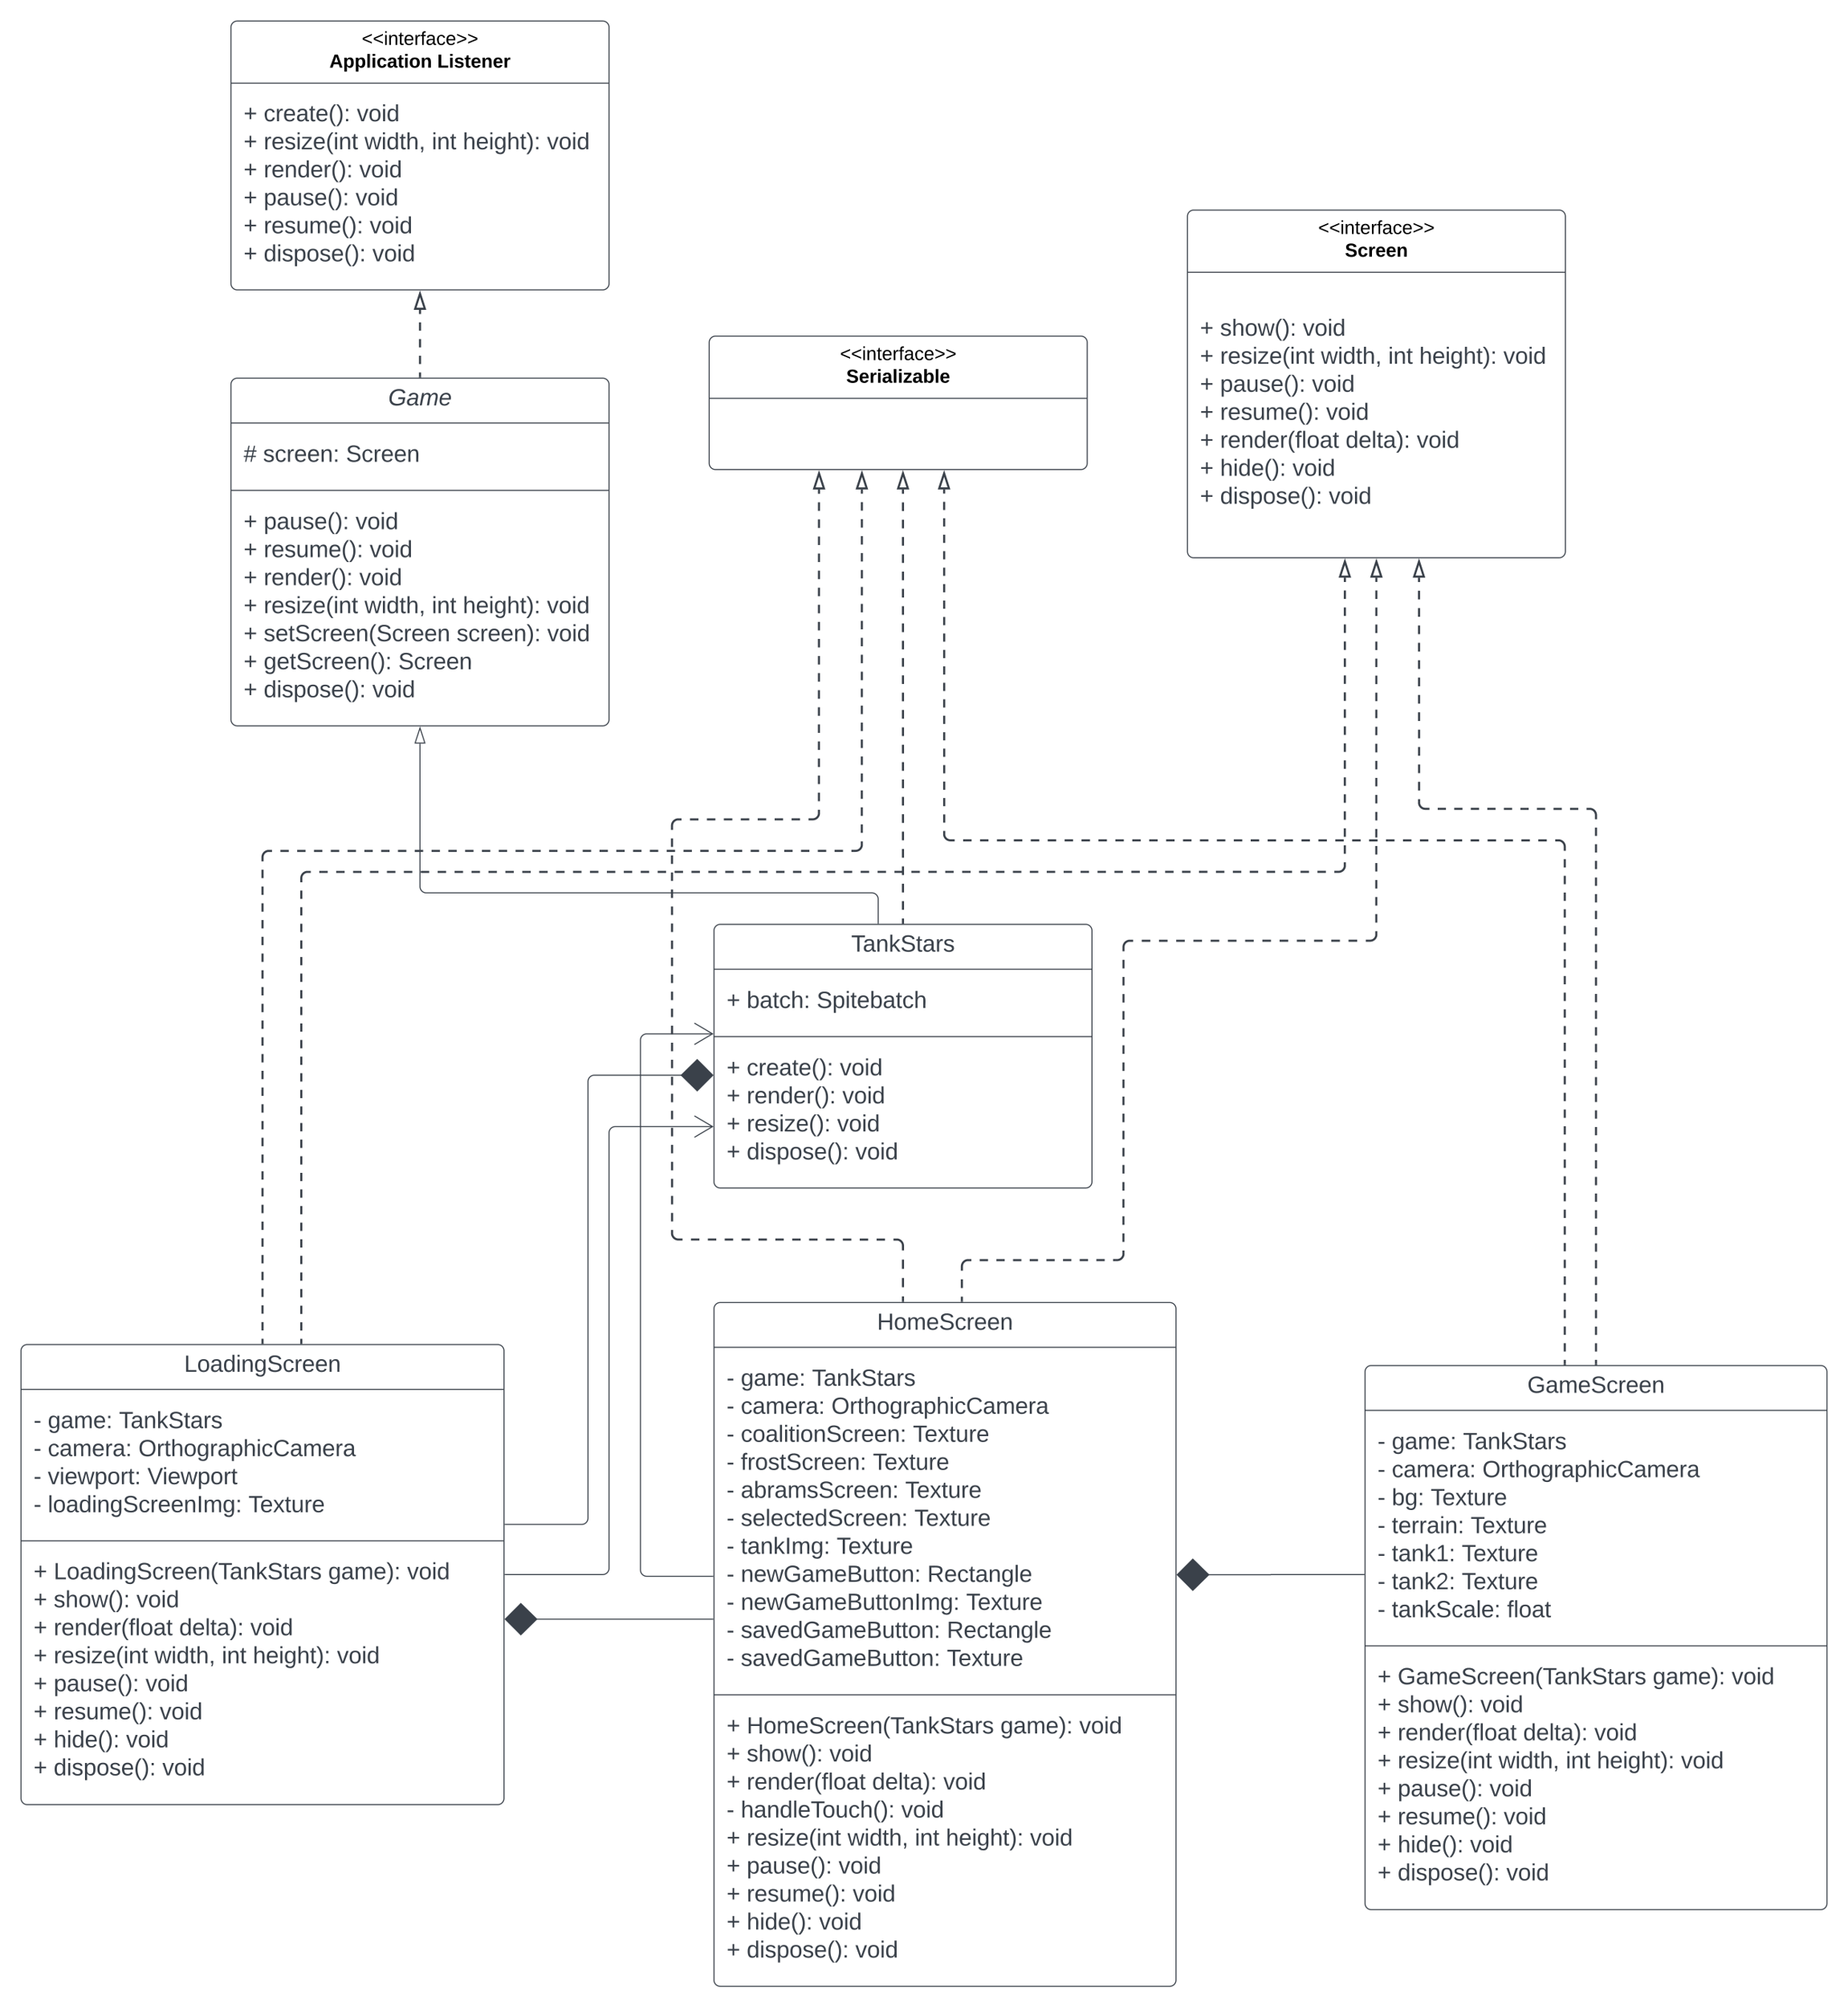 <svg xmlns="http://www.w3.org/2000/svg" xmlns:xlink="http://www.w3.org/1999/xlink" xmlns:lucid="lucid" width="1760" height="1911"><g transform="translate(-80 700)" lucid:page-tab-id="0_0"><path d="M0-1258.83h1870.87v2581.66H0z" fill="#fff"/><path d="M760 186a6 6 0 0 1 6-6h348a6 6 0 0 1 6 6v239a6 6 0 0 1-6 6H766a6 6 0 0 1-6-6z" stroke="#3a414a" fill="#fff"/><path d="M760 222.67h360m-360 64.16h360" stroke="#3a414a" fill="none"/><use xlink:href="#a" transform="matrix(1,0,0,1,768,188) translate(122.679 17.944)"/><use xlink:href="#b" transform="matrix(1,0,0,1,772,230.667) translate(0 28.944)"/><use xlink:href="#c" transform="matrix(1,0,0,1,772,230.667) translate(19.136 28.944)"/><use xlink:href="#d" transform="matrix(1,0,0,1,772,230.667) translate(85.802 28.944)"/><use xlink:href="#b" transform="matrix(1,0,0,1,772,294.833) translate(0 28.944)"/><use xlink:href="#e" transform="matrix(1,0,0,1,772,294.833) translate(19.136 28.944)"/><use xlink:href="#f" transform="matrix(1,0,0,1,772,294.833) translate(107.84 28.944)"/><use xlink:href="#b" transform="matrix(1,0,0,1,772,294.833) translate(0 55.611)"/><use xlink:href="#g" transform="matrix(1,0,0,1,772,294.833) translate(19.136 55.611)"/><use xlink:href="#f" transform="matrix(1,0,0,1,772,294.833) translate(110.247 55.611)"/><use xlink:href="#b" transform="matrix(1,0,0,1,772,294.833) translate(0 82.278)"/><use xlink:href="#h" transform="matrix(1,0,0,1,772,294.833) translate(19.136 82.278)"/><use xlink:href="#f" transform="matrix(1,0,0,1,772,294.833) translate(105.309 82.278)"/><use xlink:href="#b" transform="matrix(1,0,0,1,772,294.833) translate(0 108.944)"/><use xlink:href="#i" transform="matrix(1,0,0,1,772,294.833) translate(19.136 108.944)"/><use xlink:href="#j" transform="matrix(1,0,0,1,772,294.833) translate(122.654 108.944)"/><path d="M300-334a6 6 0 0 1 6-6h348a6 6 0 0 1 6 6v319a6 6 0 0 1-6 6H306a6 6 0 0 1-6-6z" stroke="#3a414a" fill="#fff"/><path d="M300-297.33h360m-360 64.16h360" stroke="#3a414a" fill="none"/><use xlink:href="#k" transform="matrix(1,0,0,1,308,-332) translate(141.784 17.944)"/><use xlink:href="#l" transform="matrix(1,0,0,1,312,-289.333) translate(0 28.944)"/><use xlink:href="#m" transform="matrix(1,0,0,1,312,-289.333) translate(18.519 28.944)"/><use xlink:href="#n" transform="matrix(1,0,0,1,312,-289.333) translate(97.469 28.944)"/><use xlink:href="#b" transform="matrix(1,0,0,1,312,-225.167) translate(0 28.944)"/><use xlink:href="#o" transform="matrix(1,0,0,1,312,-225.167) translate(19.136 28.944)"/><use xlink:href="#f" transform="matrix(1,0,0,1,312,-225.167) translate(106.667 28.944)"/><use xlink:href="#b" transform="matrix(1,0,0,1,312,-225.167) translate(0 55.611)"/><use xlink:href="#p" transform="matrix(1,0,0,1,312,-225.167) translate(19.136 55.611)"/><use xlink:href="#f" transform="matrix(1,0,0,1,312,-225.167) translate(120.123 55.611)"/><use xlink:href="#b" transform="matrix(1,0,0,1,312,-225.167) translate(0 82.278)"/><use xlink:href="#g" transform="matrix(1,0,0,1,312,-225.167) translate(19.136 82.278)"/><use xlink:href="#f" transform="matrix(1,0,0,1,312,-225.167) translate(110.247 82.278)"/><use xlink:href="#b" transform="matrix(1,0,0,1,312,-225.167) translate(0 108.944)"/><use xlink:href="#q" transform="matrix(1,0,0,1,312,-225.167) translate(19.136 108.944)"/><use xlink:href="#r" transform="matrix(1,0,0,1,312,-225.167) translate(115.185 108.944)"/><use xlink:href="#s" transform="matrix(1,0,0,1,312,-225.167) translate(179.259 108.944)"/><use xlink:href="#t" transform="matrix(1,0,0,1,312,-225.167) translate(208.827 108.944)"/><use xlink:href="#f" transform="matrix(1,0,0,1,312,-225.167) translate(288.951 108.944)"/><use xlink:href="#b" transform="matrix(1,0,0,1,312,-225.167) translate(0 135.611)"/><use xlink:href="#u" transform="matrix(1,0,0,1,312,-225.167) translate(19.136 135.611)"/><use xlink:href="#v" transform="matrix(1,0,0,1,312,-225.167) translate(202.901 135.611)"/><use xlink:href="#f" transform="matrix(1,0,0,1,312,-225.167) translate(289.198 135.611)"/><use xlink:href="#b" transform="matrix(1,0,0,1,312,-225.167) translate(0 162.278)"/><use xlink:href="#w" transform="matrix(1,0,0,1,312,-225.167) translate(19.136 162.278)"/><use xlink:href="#x" transform="matrix(1,0,0,1,312,-225.167) translate(147.346 162.278)"/><use xlink:href="#b" transform="matrix(1,0,0,1,312,-225.167) translate(0 188.944)"/><use xlink:href="#i" transform="matrix(1,0,0,1,312,-225.167) translate(19.136 188.944)"/><use xlink:href="#j" transform="matrix(1,0,0,1,312,-225.167) translate(122.654 188.944)"/><path d="M480-405.03v3.97m0 7.94v7.95m0 7.95v7.94m0 7.95v7.95m0 7.94v3.98" stroke="#3a414a" stroke-width="2" fill="none"/><path d="M480-420.3l4.64 14.27h-9.28z" stroke="#3a414a" stroke-width="2" fill="#fff"/><path d="M481-340.46h-2v-1.03h2z" stroke="#3a414a" stroke-width=".05" fill="#3a414a"/><path d="M300-674a6 6 0 0 1 6-6h348a6 6 0 0 1 6 6v244a6 6 0 0 1-6 6H306a6 6 0 0 1-6-6z" stroke="#3a414a" fill="#fff"/><path d="M300-620.8h360" stroke="#3a414a" fill="none"/><use xlink:href="#y" transform="matrix(1,0,0,1,308,-672) translate(116.55 14.8)"/><use xlink:href="#z" transform="matrix(1,0,0,1,308,-672) translate(85.725 36.4)"/><use xlink:href="#A" transform="matrix(1,0,0,1,308,-672) translate(188.425 36.4)"/><use xlink:href="#b" transform="matrix(1,0,0,1,312,-612.8) translate(0 28.278)"/><use xlink:href="#e" transform="matrix(1,0,0,1,312,-612.8) translate(19.136 28.278)"/><use xlink:href="#f" transform="matrix(1,0,0,1,312,-612.8) translate(107.84 28.278)"/><use xlink:href="#b" transform="matrix(1,0,0,1,312,-612.8) translate(0 54.944)"/><use xlink:href="#q" transform="matrix(1,0,0,1,312,-612.8) translate(19.136 54.944)"/><use xlink:href="#r" transform="matrix(1,0,0,1,312,-612.8) translate(115.185 54.944)"/><use xlink:href="#s" transform="matrix(1,0,0,1,312,-612.8) translate(179.259 54.944)"/><use xlink:href="#t" transform="matrix(1,0,0,1,312,-612.8) translate(208.827 54.944)"/><use xlink:href="#f" transform="matrix(1,0,0,1,312,-612.8) translate(288.951 54.944)"/><use xlink:href="#b" transform="matrix(1,0,0,1,312,-612.8) translate(0 81.611)"/><use xlink:href="#g" transform="matrix(1,0,0,1,312,-612.8) translate(19.136 81.611)"/><use xlink:href="#f" transform="matrix(1,0,0,1,312,-612.8) translate(110.247 81.611)"/><use xlink:href="#b" transform="matrix(1,0,0,1,312,-612.8) translate(0 108.278)"/><use xlink:href="#o" transform="matrix(1,0,0,1,312,-612.8) translate(19.136 108.278)"/><use xlink:href="#f" transform="matrix(1,0,0,1,312,-612.8) translate(106.667 108.278)"/><use xlink:href="#b" transform="matrix(1,0,0,1,312,-612.8) translate(0 134.944)"/><use xlink:href="#p" transform="matrix(1,0,0,1,312,-612.8) translate(19.136 134.944)"/><use xlink:href="#f" transform="matrix(1,0,0,1,312,-612.8) translate(120.123 134.944)"/><use xlink:href="#b" transform="matrix(1,0,0,1,312,-612.8) translate(0 161.611)"/><use xlink:href="#i" transform="matrix(1,0,0,1,312,-612.8) translate(19.136 161.611)"/><use xlink:href="#j" transform="matrix(1,0,0,1,312,-612.8) translate(122.654 161.611)"/><path d="M916.35 179.04V156a6 6 0 0 0-6-6H486a6 6 0 0 1-6-6V7.85" stroke="#3a414a" fill="none"/><path d="M916.85 179.54h-1v-.5h1z" stroke="#3a414a" stroke-width=".05" fill="#3a414a"/><path d="M480-6.92l4.64 14.27h-9.28zM755.43-374a6 6 0 0 1 6-6h348a6 6 0 0 1 6 6v115a6 6 0 0 1-6 6h-348a6 6 0 0 1-6-6z" stroke="#3a414a" fill="#fff"/><path d="M755.43-320.8h360" stroke="#3a414a" fill="none"/><g><use xlink:href="#y" transform="matrix(1,0,0,1,763.433,-372) translate(116.55 14.8)"/><use xlink:href="#B" transform="matrix(1,0,0,1,763.433,-372) translate(122.525 36.4)"/></g><path d="M940 178.54v-4.14m0-8.27v-8.27m0-8.27v-8.28m0-8.27v-8.27m0-8.27v-8.26m0-8.27V91.7m0-8.28v-8.27m0-8.27V58.6m0-8.26v-8.27m0-8.27v-8.27m0-8.27V9m0-8.28v-8.27m0-8.27v-8.27m0-8.27v-8.25m0-8.23v-8.23m0-8.23v-8.24m0-8.23V-90m0-8.23v-8.23m0-8.23v-8.22m0-8.23v-8.23m0-8.23v-8.24m0-8.23v-8.24m0-8.24v-8.23m0-8.23v-8.23m0-8.23v-8.23m0-8.22v-4.1" stroke="#3a414a" stroke-width="2" fill="none"/><path d="M941 179.54h-2v-1.03h2z" stroke="#3a414a" stroke-width=".05" fill="#3a414a"/><path d="M940-249.3l4.64 14.27h-9.28z" stroke="#3a414a" stroke-width="2" fill="#fff"/><path d="M1210.87-494a6 6 0 0 1 6-6h348a6 6 0 0 1 6 6v319a6 6 0 0 1-6 6h-348a6 6 0 0 1-6-6z" stroke="#3a414a" fill="#fff"/><path d="M1210.87-440.8h360" stroke="#3a414a" fill="none"/><g><use xlink:href="#y" transform="matrix(1,0,0,1,1218.866,-492) translate(116.55 14.8)"/><use xlink:href="#C" transform="matrix(1,0,0,1,1218.866,-492) translate(142.025 36.4)"/></g><g><use xlink:href="#b" transform="matrix(1,0,0,1,1222.866,-432.8) translate(0 52.444)"/><use xlink:href="#D" transform="matrix(1,0,0,1,1222.866,-432.8) translate(19.136 52.444)"/><use xlink:href="#f" transform="matrix(1,0,0,1,1222.866,-432.8) translate(97.963 52.444)"/><use xlink:href="#b" transform="matrix(1,0,0,1,1222.866,-432.8) translate(0 79.111)"/><use xlink:href="#q" transform="matrix(1,0,0,1,1222.866,-432.8) translate(19.136 79.111)"/><use xlink:href="#r" transform="matrix(1,0,0,1,1222.866,-432.8) translate(115.185 79.111)"/><use xlink:href="#s" transform="matrix(1,0,0,1,1222.866,-432.8) translate(179.259 79.111)"/><use xlink:href="#t" transform="matrix(1,0,0,1,1222.866,-432.8) translate(208.827 79.111)"/><use xlink:href="#f" transform="matrix(1,0,0,1,1222.866,-432.8) translate(288.951 79.111)"/><use xlink:href="#b" transform="matrix(1,0,0,1,1222.866,-432.8) translate(0 105.778)"/><use xlink:href="#o" transform="matrix(1,0,0,1,1222.866,-432.8) translate(19.136 105.778)"/><use xlink:href="#f" transform="matrix(1,0,0,1,1222.866,-432.8) translate(106.667 105.778)"/><use xlink:href="#b" transform="matrix(1,0,0,1,1222.866,-432.8) translate(0 132.444)"/><use xlink:href="#p" transform="matrix(1,0,0,1,1222.866,-432.8) translate(19.136 132.444)"/><use xlink:href="#f" transform="matrix(1,0,0,1,1222.866,-432.8) translate(120.123 132.444)"/><use xlink:href="#b" transform="matrix(1,0,0,1,1222.866,-432.8) translate(0 159.111)"/><use xlink:href="#E" transform="matrix(1,0,0,1,1222.866,-432.8) translate(19.136 159.111)"/><use xlink:href="#F" transform="matrix(1,0,0,1,1222.866,-432.8) translate(138.642 159.111)"/><use xlink:href="#f" transform="matrix(1,0,0,1,1222.866,-432.8) translate(206.42 159.111)"/><use xlink:href="#b" transform="matrix(1,0,0,1,1222.866,-432.8) translate(0 185.778)"/><use xlink:href="#G" transform="matrix(1,0,0,1,1222.866,-432.8) translate(19.136 185.778)"/><use xlink:href="#f" transform="matrix(1,0,0,1,1222.866,-432.8) translate(88.086 185.778)"/><use xlink:href="#b" transform="matrix(1,0,0,1,1222.866,-432.8) translate(0 212.444)"/><use xlink:href="#i" transform="matrix(1,0,0,1,1222.866,-432.8) translate(19.136 212.444)"/><use xlink:href="#j" transform="matrix(1,0,0,1,1222.866,-432.8) translate(122.654 212.444)"/></g><path d="M100 586a6 6 0 0 1 6-6h448a6 6 0 0 1 6 6v426a6 6 0 0 1-6 6H106a6 6 0 0 1-6-6z" stroke="#3a414a" fill="#fff"/><path d="M100 622.67h460M100 766.83h460" stroke="#3a414a" fill="none"/><g><use xlink:href="#H" transform="matrix(1,0,0,1,108,588) translate(147.37 17.944)"/></g><g><use xlink:href="#I" transform="matrix(1,0,0,1,112,630.667) translate(0 28.944)"/><use xlink:href="#J" transform="matrix(1,0,0,1,112,630.667) translate(13.519 28.944)"/><use xlink:href="#K" transform="matrix(1,0,0,1,112,630.667) translate(81.358 28.944)"/><use xlink:href="#I" transform="matrix(1,0,0,1,112,630.667) translate(0 55.611)"/><use xlink:href="#L" transform="matrix(1,0,0,1,112,630.667) translate(13.519 55.611)"/><use xlink:href="#M" transform="matrix(1,0,0,1,112,630.667) translate(99.815 55.611)"/><use xlink:href="#I" transform="matrix(1,0,0,1,112,630.667) translate(0 82.278)"/><use xlink:href="#N" transform="matrix(1,0,0,1,112,630.667) translate(13.519 82.278)"/><use xlink:href="#O" transform="matrix(1,0,0,1,112,630.667) translate(108.395 82.278)"/><use xlink:href="#I" transform="matrix(1,0,0,1,112,630.667) translate(0 108.944)"/><use xlink:href="#P" transform="matrix(1,0,0,1,112,630.667) translate(13.519 108.944)"/><use xlink:href="#Q" transform="matrix(1,0,0,1,112,630.667) translate(204.63 108.944)"/></g><g><use xlink:href="#b" transform="matrix(1,0,0,1,112,774.833) translate(0 28.611)"/><use xlink:href="#R" transform="matrix(1,0,0,1,112,774.833) translate(19.136 28.611)"/><use xlink:href="#S" transform="matrix(1,0,0,1,112,774.833) translate(280.556 28.611)"/><use xlink:href="#f" transform="matrix(1,0,0,1,112,774.833) translate(355.741 28.611)"/><use xlink:href="#b" transform="matrix(1,0,0,1,112,774.833) translate(0 55.278)"/><use xlink:href="#D" transform="matrix(1,0,0,1,112,774.833) translate(19.136 55.278)"/><use xlink:href="#f" transform="matrix(1,0,0,1,112,774.833) translate(97.963 55.278)"/><use xlink:href="#b" transform="matrix(1,0,0,1,112,774.833) translate(0 81.944)"/><use xlink:href="#E" transform="matrix(1,0,0,1,112,774.833) translate(19.136 81.944)"/><use xlink:href="#F" transform="matrix(1,0,0,1,112,774.833) translate(138.642 81.944)"/><use xlink:href="#f" transform="matrix(1,0,0,1,112,774.833) translate(206.42 81.944)"/><use xlink:href="#b" transform="matrix(1,0,0,1,112,774.833) translate(0 108.611)"/><use xlink:href="#q" transform="matrix(1,0,0,1,112,774.833) translate(19.136 108.611)"/><use xlink:href="#r" transform="matrix(1,0,0,1,112,774.833) translate(115.185 108.611)"/><use xlink:href="#s" transform="matrix(1,0,0,1,112,774.833) translate(179.259 108.611)"/><use xlink:href="#t" transform="matrix(1,0,0,1,112,774.833) translate(208.827 108.611)"/><use xlink:href="#f" transform="matrix(1,0,0,1,112,774.833) translate(288.951 108.611)"/><use xlink:href="#b" transform="matrix(1,0,0,1,112,774.833) translate(0 135.278)"/><use xlink:href="#o" transform="matrix(1,0,0,1,112,774.833) translate(19.136 135.278)"/><use xlink:href="#f" transform="matrix(1,0,0,1,112,774.833) translate(106.667 135.278)"/><use xlink:href="#b" transform="matrix(1,0,0,1,112,774.833) translate(0 161.944)"/><use xlink:href="#p" transform="matrix(1,0,0,1,112,774.833) translate(19.136 161.944)"/><use xlink:href="#f" transform="matrix(1,0,0,1,112,774.833) translate(120.123 161.944)"/><use xlink:href="#b" transform="matrix(1,0,0,1,112,774.833) translate(0 188.611)"/><use xlink:href="#G" transform="matrix(1,0,0,1,112,774.833) translate(19.136 188.611)"/><use xlink:href="#f" transform="matrix(1,0,0,1,112,774.833) translate(88.086 188.611)"/><use xlink:href="#b" transform="matrix(1,0,0,1,112,774.833) translate(0 215.278)"/><use xlink:href="#i" transform="matrix(1,0,0,1,112,774.833) translate(19.136 215.278)"/><use xlink:href="#j" transform="matrix(1,0,0,1,112,774.833) translate(122.654 215.278)"/></g><path d="M366.93 578.53v-3.95m0-7.9v-7.9m0-7.9v-7.9m0-7.9v-7.9m0-7.92v-7.9m0-7.9v-7.9m0-7.9v-7.9m0-7.9v-7.9m0-7.92v-7.9m0-7.9v-7.9m0-7.9v-7.9m0-7.9v-7.9m0-7.9v-7.92m0-7.9v-7.9m0-7.9v-7.9m0-7.9v-7.9m0-7.9v-7.92m0-7.9v-7.9m0-7.9v-7.9m0-7.9v-7.9m0-7.9v-7.9m0-7.92v-7.9m0-7.9v-7.9m0-7.9v-7.9m0-7.9v-7.9m0-7.9v-7.92m0-7.9v-7.9m0-7.9v-7.9m0-7.9V136l.07-.94.22-.9.36-.88.5-.8.6-.72.72-.6.8-.5.87-.37.92-.23H376m8.05 0h8.06m8.05 0h8.06m8.06 0h8.05m8.06 0h8.07m8.05 0h8.06m8.05 0h8.06m8.05 0h8.05m8.06 0h8.05m8.07 0h8.06m8.05 0h8.06m8.06 0h8.05m8.06 0h8.06m8.06 0h8.06m8.05 0h8.06m8.05 0h8.05m8.06-.02h8.05m8.07 0h8.06m8.05 0h8.06m8.05 0h8.05m8.06 0h8.06m8.06 0h8.06m8.05 0h8.06m8.04 0h8.06m8.06 0h8.05m8.07 0h8.05m8.06 0h8.06m8.05 0h8.05m8.06 0h8.06m8.06 0h8.05m8.06 0h8.06m8.04 0h8.06m8.05 0l8.06-.02m8.07 0h8.05m8.06 0h8.06m8.05 0h8.05m8.05 0h8.06m8.06 0h8.05m8.06 0h8.05m8.06 0h8.06m8.05 0h8.06m8.07 0h8.05m8.06 0h8.05m8.06 0h8.05m8.05 0h8.06m8.06 0h8.05m8.06 0h8.05m8.06 0h8.06m8.05 0h8.06m8.06-.02h8.06m8.06 0h8.05m8.06 0h8.05m8.05 0h8.06m8.05 0h8.07m8.06 0h8.05m8.06 0h8.05m8.05 0h8.06m8.06 0h8.06m8.06 0h8.05m8.06 0h8.04m8.06 0h8.06m8.05 0h4.04l.94-.07.9-.22.88-.35.8-.5.72-.6.6-.72.5-.8.37-.88.22-.9v-4.06m0-8.1v-8.08m0-8.1v-8.07m0-8.1v-8.08m0-8.1l.02-8.07m0-8.1v-8.08m0-8.1v-8.07m0-8.1V7.68m0-8.08v-8.1m0-8.1v-8.08m0-8.08v-8.1m0-8.08l.02-8.08m0-8.1v-8.08m0-8.1v-8.07m0-8.1v-8.08m0-8.1v-8.07m0-8.1l.02-8.08m0-8.08v-4.05" stroke="#3a414a" stroke-width="2" fill="none"/><path d="M367.93 579.53h-2v-1.02h2z" stroke="#3a414a" stroke-width=".05" fill="#3a414a"/><path d="M1360.84-165.3l4.64 14.27h-9.27z" stroke="#3a414a" stroke-width="2" fill="#fff"/><path d="M330 578.54v-4m0-7.97v-7.97m0-7.97v-7.98m0-7.97v-7.98m0-7.97v-7.98m0-7.97v-7.98m0-7.97v-7.98m0-7.97v-7.98m0-7.97v-7.98m0-7.97V431m0-7.97v-7.98m0-7.97v-7.98m0-7.97v-7.98m0-7.97v-7.97m0-7.97v-7.97m0-7.98v-7.97m0-7.97v-7.97m0-7.98v-7.97m0-7.97v-7.97m0-7.98v-7.97m0-7.97v-7.97m0-7.98v-7.97m0-7.97v-7.97m0-7.98v-7.97m0-7.96v-7.98m0-7.97v-8m0-7.96v-7.98m0-7.97v-8m0-7.96v-7.98m0-7.97v-4l.07-.94.22-.9.35-.88.5-.8.6-.72.72-.6.8-.5.88-.37.9-.23h4m8 0h8m8 0h8m8 0h8m8 0h8m7.98 0h8m8 0h8m8 0h8m8 0H467m8 0l8-.02m8 0h8m8 0h8m8 0h8m8 0h7.98m8 0h8m8 0h8m8 0h8m7.98 0h8m8 0h8m8-.02h8m8 0h7.98m8 0h8m8 0h8m8 0h7.98m8 0h8m8 0h8m8 0h8m7.98 0h8m8 0l8-.02m8 0h8m8 0h7.98m8 0h8m8 0h8m8 0h8m7.98 0h8m8 0h4l.93-.07.9-.22.88-.35.8-.5.72-.6.6-.72.5-.8.36-.88.22-.9v-4.05m0-8.07v-8.07m0-8.07V68.6m0-8.07v-8.07m.02-8.07v-8.06m0-8.07V20.2m0-8.07V4.06m0-8.07v-8.1m0-8.06v-8.07m0-8.07v-8.07m.02-8.07v-8.07m0-8.08v-8.07m0-8.07v-8.07m0-8.06v-8.07m0-8.07v-8.07m0-8.07l.02-8.08m0-8.07v-8.06m0-8.07v-8.07m0-8.07v-8.07m0-8.07v-8.08m0-8.07v-8.07m0-8.07l.02-4.03" stroke="#3a414a" stroke-width="2" fill="none"/><path d="M331 579.54h-2v-1.03h2z" stroke="#3a414a" stroke-width=".05" fill="#3a414a"/><path d="M900.86-249.3l4.63 14.27h-9.28z" stroke="#3a414a" stroke-width="2" fill="#fff"/><path d="M760 546a6 6 0 0 1 6-6h428a6 6 0 0 1 6 6v639a6 6 0 0 1-6 6H766a6 6 0 0 1-6-6z" stroke="#3a414a" fill="#fff"/><path d="M760 582.67h440M760 913.5h440" stroke="#3a414a" fill="none"/><g><use xlink:href="#T" transform="matrix(1,0,0,1,768,548) translate(147.278 17.944)"/></g><g><use xlink:href="#I" transform="matrix(1,0,0,1,772,590.667) translate(0 28.611)"/><use xlink:href="#J" transform="matrix(1,0,0,1,772,590.667) translate(13.519 28.611)"/><use xlink:href="#K" transform="matrix(1,0,0,1,772,590.667) translate(81.358 28.611)"/><use xlink:href="#I" transform="matrix(1,0,0,1,772,590.667) translate(0 55.278)"/><use xlink:href="#L" transform="matrix(1,0,0,1,772,590.667) translate(13.519 55.278)"/><use xlink:href="#M" transform="matrix(1,0,0,1,772,590.667) translate(99.815 55.278)"/><use xlink:href="#I" transform="matrix(1,0,0,1,772,590.667) translate(0 81.944)"/><use xlink:href="#U" transform="matrix(1,0,0,1,772,590.667) translate(13.519 81.944)"/><use xlink:href="#V" transform="matrix(1,0,0,1,772,590.667) translate(177.469 81.944)"/><use xlink:href="#I" transform="matrix(1,0,0,1,772,590.667) translate(0 108.611)"/><use xlink:href="#W" transform="matrix(1,0,0,1,772,590.667) translate(13.519 108.611)"/><use xlink:href="#V" transform="matrix(1,0,0,1,772,590.667) translate(139.321 108.611)"/><use xlink:href="#I" transform="matrix(1,0,0,1,772,590.667) translate(0 135.278)"/><use xlink:href="#X" transform="matrix(1,0,0,1,772,590.667) translate(13.519 135.278)"/><use xlink:href="#V" transform="matrix(1,0,0,1,772,590.667) translate(170.123 135.278)"/><use xlink:href="#I" transform="matrix(1,0,0,1,772,590.667) translate(0 161.944)"/><use xlink:href="#Y" transform="matrix(1,0,0,1,772,590.667) translate(13.519 161.944)"/><use xlink:href="#V" transform="matrix(1,0,0,1,772,590.667) translate(178.827 161.944)"/><use xlink:href="#I" transform="matrix(1,0,0,1,772,590.667) translate(0 188.611)"/><use xlink:href="#Z" transform="matrix(1,0,0,1,772,590.667) translate(13.519 188.611)"/><use xlink:href="#V" transform="matrix(1,0,0,1,772,590.667) translate(104.815 188.611)"/><use xlink:href="#I" transform="matrix(1,0,0,1,772,590.667) translate(0 215.278)"/><use xlink:href="#aa" transform="matrix(1,0,0,1,772,590.667) translate(13.519 215.278)"/><use xlink:href="#ab" transform="matrix(1,0,0,1,772,590.667) translate(191.173 215.278)"/><use xlink:href="#I" transform="matrix(1,0,0,1,772,590.667) translate(0 241.944)"/><use xlink:href="#ac" transform="matrix(1,0,0,1,772,590.667) translate(13.519 241.944)"/><use xlink:href="#V" transform="matrix(1,0,0,1,772,590.667) translate(228.148 241.944)"/><use xlink:href="#I" transform="matrix(1,0,0,1,772,590.667) translate(0 268.611)"/><use xlink:href="#ad" transform="matrix(1,0,0,1,772,590.667) translate(13.519 268.611)"/><use xlink:href="#ab" transform="matrix(1,0,0,1,772,590.667) translate(209.753 268.611)"/><use xlink:href="#I" transform="matrix(1,0,0,1,772,590.667) translate(0 295.278)"/><use xlink:href="#ad" transform="matrix(1,0,0,1,772,590.667) translate(13.519 295.278)"/><use xlink:href="#Q" transform="matrix(1,0,0,1,772,590.667) translate(209.753 295.278)"/></g><g><use xlink:href="#b" transform="matrix(1,0,0,1,772,921.5) translate(0 28.778)"/><use xlink:href="#ae" transform="matrix(1,0,0,1,772,921.5) translate(19.136 28.778)"/><use xlink:href="#S" transform="matrix(1,0,0,1,772,921.5) translate(260.741 28.778)"/><use xlink:href="#f" transform="matrix(1,0,0,1,772,921.5) translate(335.926 28.778)"/><use xlink:href="#b" transform="matrix(1,0,0,1,772,921.5) translate(0 55.444)"/><use xlink:href="#D" transform="matrix(1,0,0,1,772,921.5) translate(19.136 55.444)"/><use xlink:href="#f" transform="matrix(1,0,0,1,772,921.5) translate(97.963 55.444)"/><use xlink:href="#b" transform="matrix(1,0,0,1,772,921.5) translate(0 82.111)"/><use xlink:href="#E" transform="matrix(1,0,0,1,772,921.5) translate(19.136 82.111)"/><use xlink:href="#F" transform="matrix(1,0,0,1,772,921.5) translate(138.642 82.111)"/><use xlink:href="#f" transform="matrix(1,0,0,1,772,921.5) translate(206.42 82.111)"/><use xlink:href="#I" transform="matrix(1,0,0,1,772,921.5) translate(0 108.778)"/><use xlink:href="#af" transform="matrix(1,0,0,1,772,921.5) translate(13.519 108.778)"/><use xlink:href="#f" transform="matrix(1,0,0,1,772,921.5) translate(166.358 108.778)"/><use xlink:href="#b" transform="matrix(1,0,0,1,772,921.5) translate(0 135.444)"/><use xlink:href="#q" transform="matrix(1,0,0,1,772,921.5) translate(19.136 135.444)"/><use xlink:href="#r" transform="matrix(1,0,0,1,772,921.5) translate(115.185 135.444)"/><use xlink:href="#s" transform="matrix(1,0,0,1,772,921.5) translate(179.259 135.444)"/><use xlink:href="#t" transform="matrix(1,0,0,1,772,921.5) translate(208.827 135.444)"/><use xlink:href="#f" transform="matrix(1,0,0,1,772,921.5) translate(288.951 135.444)"/><use xlink:href="#b" transform="matrix(1,0,0,1,772,921.5) translate(0 162.111)"/><use xlink:href="#o" transform="matrix(1,0,0,1,772,921.5) translate(19.136 162.111)"/><use xlink:href="#f" transform="matrix(1,0,0,1,772,921.5) translate(106.667 162.111)"/><use xlink:href="#b" transform="matrix(1,0,0,1,772,921.5) translate(0 188.778)"/><use xlink:href="#p" transform="matrix(1,0,0,1,772,921.5) translate(19.136 188.778)"/><use xlink:href="#f" transform="matrix(1,0,0,1,772,921.5) translate(120.123 188.778)"/><use xlink:href="#b" transform="matrix(1,0,0,1,772,921.5) translate(0 215.444)"/><use xlink:href="#G" transform="matrix(1,0,0,1,772,921.5) translate(19.136 215.444)"/><use xlink:href="#f" transform="matrix(1,0,0,1,772,921.5) translate(88.086 215.444)"/><use xlink:href="#b" transform="matrix(1,0,0,1,772,921.5) translate(0 242.111)"/><use xlink:href="#i" transform="matrix(1,0,0,1,772,921.5) translate(19.136 242.111)"/><use xlink:href="#j" transform="matrix(1,0,0,1,772,921.5) translate(122.654 242.111)"/></g><path d="M940 538.54v-4.37m0-8.76v-8.75m0-8.76v-8.76m0-8.76V486l-.07-.94-.22-.9-.35-.88-.5-.8-.6-.72-.72-.6-.8-.5-.88-.37-.9-.23h-4.03m-8.04 0h-8.03m-8.04 0h-8.02m-8.04 0h-8.04m-8.03-.02h-8.04m-8.03 0h-8.04m-8.04 0h-8.03m-8.05 0l-8.03-.02m-8.04 0h-8.04m-8.03 0h-8.03m-8.04 0h-8.03m-8.04-.02h-8.03m-8.04 0h-8.05m-8.03 0H726l-.94-.07-.9-.22-.88-.35-.8-.5-.72-.6-.6-.72-.5-.8-.37-.88-.23-.9v-4.06m0-8.12v-8.1m0-8.1v-8.1m0-8.1v-8.1m0-8.1v-8.12m0-8.1v-8.1m0-8.1l-.02-8.1m0-8.1v-8.1m0-8.12v-8.1m0-8.1v-8.1m0-8.1v-8.1m0-8.1v-8.12m0-8.1v-8.1m-.02-8.1v-8.1m0-8.1V244m0-8.12v-8.1m0-8.1v-8.1m0-8.1v-8.1m0-8.1v-8.12m0-8.1l-.02-8.1m0-8.1v-8.1m0-8.1v-8.1m0-8.12v-8.1m0-8.1v-8.1m0-8.1V86l.07-.94.22-.9.35-.88.5-.8.6-.72.72-.6.8-.5.88-.37.9-.23h4.04m8.05 0h8.07m8.06 0l8.06-.02m8.06 0h8.07m8.06 0l8.06-.02m8.05 0h8.07m8.06 0h8.06m8.06-.02h8.07m8.06 0h4.03l.94-.07.9-.22.88-.35.8-.5.72-.6.6-.72.5-.8.37-.88.22-.9v-4.08m0-8.13V54.6m0-8.12v-8.13m0-8.13V22.1m0-8.14V5.83m0-8.13v-8.13m0-8.13v-8.13m0-8.12v-8.13m.02-8.13v-8.13m0-8.14v-8.13m0-8.14v-8.14m0-8.13V-108m0-8.13v-8.13m0-8.13l.02-8.12m0-8.13v-8.13m0-8.13v-8.14m0-8.13v-8.13m0-8.13v-8.13m0-8.13l.02-8.12m0-8.13v-4.07" stroke="#3a414a" stroke-width="2" fill="none"/><path d="M941 539.54h-2v-1.02h2z" stroke="#3a414a" stroke-width=".05" fill="#3a414a"/><path d="M860.06-249.28l4.63 14.26h-9.28z" stroke="#3a414a" stroke-width="2" fill="#fff"/><path d="M996.05 538.53v-4.12m0-8.24v-8.25m.02-8.24v-4.12l.08-.94.22-.92.36-.87.5-.8.6-.7.72-.62.8-.5.87-.35.92-.22h3.97m7.94 0h7.94m7.94 0h7.93m7.94 0l7.93-.02m7.93 0h7.94m7.94 0h7.93m7.94-.02h7.95m7.93 0h7.94m7.94 0l7.93-.02m7.93 0h3.97l.94-.08.9-.22.88-.36.8-.5.72-.6.6-.72.5-.8.37-.87.23-.92v-4.07m0-8.13v-8.14m0-8.14v-8.15m0-8.13v-8.14m0-8.14v-8.14m.02-8.14v-8.14m0-8.13v-8.15m0-8.14v-8.13m0-8.14v-8.13m0-8.14v-8.14m.02-8.14v-8.14m0-8.14v-8.13m0-8.14v-8.14m0-8.15v-8.14m0-8.13v-8.13m.02-8.14v-8.14m0-8.14v-8.14m0-8.13v-8.14m0-8.13v-4.07l.07-.94.22-.9.35-.88.5-.8.6-.72.72-.6.8-.5.88-.37.9-.23h4.12m8.2 0h8.2m8.22 0h8.2m8.2 0h8.2m8.22-.02h8.2m8.2 0h8.22m8.2 0h8.2m8.22 0h8.2m8.2-.02h8.22m8.2 0h8.22m8.2 0h8.2m8.22 0l8.2-.02m8.2 0h8.22m8.2 0h8.22m8.2 0h4.1l.94-.07.92-.22.87-.35.8-.5.7-.6.62-.72.5-.8.35-.88.22-.9v-4.06m0-8.12v-8.1m0-8.1v-8.12m0-8.1v-8.1m0-8.12v-8.1m0-8.1v-8.12m0-8.1v-8.1m.02-8.12v-8.1m0-8.1v-8.12m0-8.1v-8.1m0-8.12v-8.1m0-8.1V8.03m0-8.1l.02-8.1m0-8.12v-8.1m0-8.1v-8.12m0-8.1v-8.1m0-8.12v-8.1m0-8.1v-8.12m0-8.1l.02-8.1m0-8.12v-8.1m0-8.1v-8.12m0-8.1v-4.05" stroke="#3a414a" stroke-width="2" fill="none"/><path d="M997.05 538.5v1.03h-2v-1.02z" stroke="#3a414a" stroke-width=".05" fill="#3a414a"/><path d="M1390.87-165.3l4.63 14.27h-9.27z" stroke="#3a414a" stroke-width="2" fill="#fff"/><path d="M560.96 799H654a6 6 0 0 0 6-6V378.5a6 6 0 0 1 6-6h92.65" stroke="#3a414a" fill="none"/><path d="M560.98 799.5h-.52v-1h.52z" stroke="#3a414a" stroke-width=".05" fill="#3a414a"/><path d="M741.36 382.68l17.22-10.18-17.22-10.18M729.17 323.62H646a6 6 0 0 0-6 6v415.63a6 6 0 0 1-6 6h-73.05" stroke="#3a414a" fill="none"/><path d="M758.84 323.62L744 338.46l-15.16-14.84L744 308.77z" stroke="#3a414a" fill="#3a414a"/><path d="M560.97 751.75h-.52v-1h.52z" stroke="#3a414a" stroke-width=".05" fill="#3a414a"/><path d="M590.85 841.44h168.18" stroke="#3a414a" fill="none"/><path d="M561.18 841.44l14.85-14.85 15.15 14.84-15.15 14.85z" stroke="#3a414a" fill="#3a414a"/><path d="M759.53 841.94h-.5v-1h.5z" stroke="#3a414a" stroke-width=".05" fill="#3a414a"/><path d="M759.03 800.62H696a6 6 0 0 1-6-6V290.2a6 6 0 0 1 6-6h62.62" stroke="#3a414a" fill="none"/><path d="M759.53 801.12h-.5v-1h.5z" stroke="#3a414a" stroke-width=".05" fill="#3a414a"/><path d="M741.33 294.37l17.22-10.18-17.22-10.2" stroke="#3a414a" fill="none"/><path d="M1380 606a6 6 0 0 1 6-6h428a6 6 0 0 1 6 6v506a6 6 0 0 1-6 6h-428a6 6 0 0 1-6-6z" stroke="#3a414a" fill="#fff"/><path d="M1380 642.67h440m-440 224.16h440" stroke="#3a414a" fill="none"/><g><use xlink:href="#ag" transform="matrix(1,0,0,1,1388,608) translate(146.63 17.944)"/></g><g><use xlink:href="#I" transform="matrix(1,0,0,1,1392,650.667) translate(0 28.944)"/><use xlink:href="#J" transform="matrix(1,0,0,1,1392,650.667) translate(13.519 28.944)"/><use xlink:href="#K" transform="matrix(1,0,0,1,1392,650.667) translate(81.358 28.944)"/><use xlink:href="#I" transform="matrix(1,0,0,1,1392,650.667) translate(0 55.611)"/><use xlink:href="#L" transform="matrix(1,0,0,1,1392,650.667) translate(13.519 55.611)"/><use xlink:href="#M" transform="matrix(1,0,0,1,1392,650.667) translate(99.815 55.611)"/><use xlink:href="#I" transform="matrix(1,0,0,1,1392,650.667) translate(0 82.278)"/><use xlink:href="#ah" transform="matrix(1,0,0,1,1392,650.667) translate(13.519 82.278)"/><use xlink:href="#V" transform="matrix(1,0,0,1,1392,650.667) translate(50.556 82.278)"/><use xlink:href="#I" transform="matrix(1,0,0,1,1392,650.667) translate(0 108.944)"/><use xlink:href="#ai" transform="matrix(1,0,0,1,1392,650.667) translate(13.519 108.944)"/><use xlink:href="#V" transform="matrix(1,0,0,1,1392,650.667) translate(88.642 108.944)"/><use xlink:href="#I" transform="matrix(1,0,0,1,1392,650.667) translate(0 135.611)"/><use xlink:href="#aj" transform="matrix(1,0,0,1,1392,650.667) translate(13.519 135.611)"/><use xlink:href="#V" transform="matrix(1,0,0,1,1392,650.667) translate(80.185 135.611)"/><use xlink:href="#I" transform="matrix(1,0,0,1,1392,650.667) translate(0 162.278)"/><use xlink:href="#ak" transform="matrix(1,0,0,1,1392,650.667) translate(13.519 162.278)"/><use xlink:href="#V" transform="matrix(1,0,0,1,1392,650.667) translate(80.185 162.278)"/><use xlink:href="#I" transform="matrix(1,0,0,1,1392,650.667) translate(0 188.944)"/><use xlink:href="#al" transform="matrix(1,0,0,1,1392,650.667) translate(13.519 188.944)"/><use xlink:href="#am" transform="matrix(1,0,0,1,1392,650.667) translate(123.333 188.944)"/></g><g><use xlink:href="#b" transform="matrix(1,0,0,1,1392,874.833) translate(0 28.611)"/><use xlink:href="#an" transform="matrix(1,0,0,1,1392,874.833) translate(19.136 28.611)"/><use xlink:href="#S" transform="matrix(1,0,0,1,1392,874.833) translate(262.037 28.611)"/><use xlink:href="#f" transform="matrix(1,0,0,1,1392,874.833) translate(337.222 28.611)"/><use xlink:href="#b" transform="matrix(1,0,0,1,1392,874.833) translate(0 55.278)"/><use xlink:href="#D" transform="matrix(1,0,0,1,1392,874.833) translate(19.136 55.278)"/><use xlink:href="#f" transform="matrix(1,0,0,1,1392,874.833) translate(97.963 55.278)"/><use xlink:href="#b" transform="matrix(1,0,0,1,1392,874.833) translate(0 81.944)"/><use xlink:href="#E" transform="matrix(1,0,0,1,1392,874.833) translate(19.136 81.944)"/><use xlink:href="#F" transform="matrix(1,0,0,1,1392,874.833) translate(138.642 81.944)"/><use xlink:href="#f" transform="matrix(1,0,0,1,1392,874.833) translate(206.42 81.944)"/><use xlink:href="#b" transform="matrix(1,0,0,1,1392,874.833) translate(0 108.611)"/><use xlink:href="#q" transform="matrix(1,0,0,1,1392,874.833) translate(19.136 108.611)"/><use xlink:href="#r" transform="matrix(1,0,0,1,1392,874.833) translate(115.185 108.611)"/><use xlink:href="#s" transform="matrix(1,0,0,1,1392,874.833) translate(179.259 108.611)"/><use xlink:href="#t" transform="matrix(1,0,0,1,1392,874.833) translate(208.827 108.611)"/><use xlink:href="#f" transform="matrix(1,0,0,1,1392,874.833) translate(288.951 108.611)"/><use xlink:href="#b" transform="matrix(1,0,0,1,1392,874.833) translate(0 135.278)"/><use xlink:href="#o" transform="matrix(1,0,0,1,1392,874.833) translate(19.136 135.278)"/><use xlink:href="#f" transform="matrix(1,0,0,1,1392,874.833) translate(106.667 135.278)"/><use xlink:href="#b" transform="matrix(1,0,0,1,1392,874.833) translate(0 161.944)"/><use xlink:href="#p" transform="matrix(1,0,0,1,1392,874.833) translate(19.136 161.944)"/><use xlink:href="#f" transform="matrix(1,0,0,1,1392,874.833) translate(120.123 161.944)"/><use xlink:href="#b" transform="matrix(1,0,0,1,1392,874.833) translate(0 188.611)"/><use xlink:href="#G" transform="matrix(1,0,0,1,1392,874.833) translate(19.136 188.611)"/><use xlink:href="#f" transform="matrix(1,0,0,1,1392,874.833) translate(88.086 188.611)"/><use xlink:href="#b" transform="matrix(1,0,0,1,1392,874.833) translate(0 215.278)"/><use xlink:href="#i" transform="matrix(1,0,0,1,1392,874.833) translate(19.136 215.278)"/><use xlink:href="#j" transform="matrix(1,0,0,1,1392,874.833) translate(122.654 215.278)"/></g><path d="M1570.28 598.54v-3.97m0-7.94v-7.95m0-7.94v-7.95m0-7.95v-7.95m0-7.94v-7.94m0-7.95v-7.94m0-7.95v-7.94m0-7.95v-7.95m0-7.94v-7.94m0-7.94v-7.95m0-7.94v-7.94m0-7.96v-7.94m0-7.95v-7.94m0-7.94v-7.94m0-7.94v-7.95m0-7.94v-7.96m0-7.94v-7.95m0-7.94v-7.93m0-7.95v-7.94m0-7.95v-7.94m0-7.95v-7.95m0-7.94v-7.95m0-7.93v-7.95m0-7.94v-7.94m0-7.95v-7.95m0-7.95v-7.94m0-7.95v-7.93m0-7.94v-7.95m0-7.94v-7.95m0-7.95v-7.95m0-7.94v-7.94m0-7.95V106l-.08-.94-.22-.9-.36-.88-.5-.8-.6-.72-.72-.6-.8-.5-.87-.37-.9-.23h-4.04m-8.07 0h-8.06m-8.05 0h-8.06m-8.05 0h-8.05m-8.06 0h-8.06m-8.06 0h-8.06m-8.05 0h-8.06m-8.05 0h-8.05m-8.06 0h-8.05m-8.07 0l-8.06-.02m-8.05 0h-8.06m-8.06 0h-8.05m-8.06 0h-8.06m-8.06 0h-8.06m-8.05 0h-8.06m-8.05 0h-8.05m-8.06 0h-8.06m-8.05 0h-8.06m-8.05 0h-8.06m-8.06 0l-8.05-.02m-8.06 0h-8.07m-8.05 0h-8.06m-8.06 0h-8.05m-8.05 0h-8.05m-8.06 0h-8.06m-8.05 0h-8.06m-8.06 0h-8.04m-8.06 0h-8.05m-8.06 0h-8.07m-8.05-.02h-8.06m-8.06 0h-8.05m-8.05 0h-8.06m-8.06 0h-8.06m-8.05 0h-8.06m-8.06 0h-8.04m-8.06 0h-8.06m-8.05 0h-4.04l-.94-.07-.9-.22-.88-.35-.8-.5-.72-.6-.6-.72-.5-.8-.37-.88-.22-.9V91m0-7.83v-7.84m0-7.84V59.7m0-7.84v-7.84m0-7.83v-7.84m0-7.83V12.7m-.02-7.84v-7.83m0-7.84v-7.84m0-7.83v-7.83m0-7.84v-7.83m0-7.83v-7.84m0-7.83v-7.83m0-7.84v-7.83m0-7.83v-7.83m0-7.84l-.02-7.83m0-7.83v-7.84m0-7.83v-7.83m0-7.83v-7.84m0-7.83v-7.83m0-7.84v-7.83m-.02-7.83v-7.83m0-7.83v-3.9" stroke="#3a414a" stroke-width="2" fill="none"/><path d="M1571.28 599.54h-2v-1.02h2z" stroke="#3a414a" stroke-width=".05" fill="#3a414a"/><path d="M979.16-249.3l4.63 14.26h-9.28z" stroke="#3a414a" stroke-width="2" fill="#fff"/><path d="M1230.83 799.15h59.34a.08.08 0 0 0 .08-.07.08.08 0 0 1 .08-.08h88.7" stroke="#3a414a" fill="none"/><path d="M1201.16 799.15L1216 784.3l15.16 14.85L1216 814z" stroke="#3a414a" fill="#3a414a"/><path d="M1379.53 799.5h-.5v-1h.5z" stroke="#3a414a" stroke-width=".05" fill="#3a414a"/><path d="M1600 598.54v-3.96m0-7.92v-7.92m0-7.9v-7.93m0-7.9v-7.93m0-7.9v-7.93m0-7.92v-7.9m0-7.93v-7.93m0-7.92v-7.9m0-7.93v-7.92m0-7.9v-7.93m0-7.92v-7.92m0-7.9v-7.93m0-7.92v-7.92m0-7.9v-7.93m0-7.92v-7.9m0-7.92v-7.92m0-7.92v-7.9m0-7.93v-7.9m0-7.92v-7.92m0-7.92v-7.92m0-7.9v-7.93m0-7.93v-7.92m0-7.9v-7.93m0-7.92v-7.9m0-7.93v-7.92m0-7.92v-7.9m0-7.93v-7.92m0-7.9v-7.93m0-7.92v-7.92m0-7.9v-7.92m0-7.92v-7.92m0-7.9v-7.93m0-7.9v-7.92m0-7.92V76l-.07-.94-.22-.9-.35-.88-.5-.8-.6-.72-.72-.6-.8-.5-.88-.37-.9-.23H1591m-7.87 0h-7.88m-7.87 0h-7.88m-7.87-.02h-7.88m-7.87 0H1528m-7.88 0h-7.87m-7.88-.02h-7.87m-7.88 0h-7.87m-7.88 0L1465 70m-7.88 0h-7.87m-7.88 0h-3.93l-.94-.07-.92-.22-.87-.35-.8-.5-.7-.6-.62-.72-.5-.8-.35-.88-.22-.9V60.8m0-8.26v-8.27m0-8.27v-8.27m0-8.27V11.2m0-8.28v-8.26m-.02-8.27v-8.28m0-8.27v-8.27m0-8.27v-8.26m0-8.26l-.02-8.27m0-8.26v-8.27m0-8.27v-8.27m0-8.27v-8.26m-.02-8.27v-8.27m0-8.27v-4.14" stroke="#3a414a" stroke-width="2" fill="none"/><path d="M1601 599.54h-2v-1.03h2z" stroke="#3a414a" stroke-width=".05" fill="#3a414a"/><path d="M1431.44-165.3l4.63 14.26h-9.27z" stroke="#3a414a" stroke-width="2" fill="#fff"/><defs><path fill="#3a414a" d="M127-220V0H93v-220H8v-28h204v28h-85" id="ao"/><path fill="#3a414a" d="M141-36C126-15 110 5 73 4 37 3 15-17 15-53c-1-64 63-63 125-63 3-35-9-54-41-54-24 1-41 7-42 31l-33-3c5-37 33-52 76-52 45 0 72 20 72 64v82c-1 20 7 32 28 27v20c-31 9-61-2-59-35zM48-53c0 20 12 33 32 33 41-3 63-29 60-74-43 2-92-5-92 41" id="ap"/><path fill="#3a414a" d="M117-194c89-4 53 116 60 194h-32v-121c0-31-8-49-39-48C34-167 62-67 57 0H25l-1-190h30c1 10-1 24 2 32 11-22 29-35 61-36" id="aq"/><path fill="#3a414a" d="M143 0L79-87 56-68V0H24v-261h32v163l83-92h37l-77 82L181 0h-38" id="ar"/><path fill="#3a414a" d="M185-189c-5-48-123-54-124 2 14 75 158 14 163 119 3 78-121 87-175 55-17-10-28-26-33-46l33-7c5 56 141 63 141-1 0-78-155-14-162-118-5-82 145-84 179-34 5 7 8 16 11 25" id="as"/><path fill="#3a414a" d="M59-47c-2 24 18 29 38 22v24C64 9 27 4 27-40v-127H5v-23h24l9-43h21v43h35v23H59v120" id="at"/><path fill="#3a414a" d="M114-163C36-179 61-72 57 0H25l-1-190h30c1 12-1 29 2 39 6-27 23-49 58-41v29" id="au"/><path fill="#3a414a" d="M135-143c-3-34-86-38-87 0 15 53 115 12 119 90S17 21 10-45l28-5c4 36 97 45 98 0-10-56-113-15-118-90-4-57 82-63 122-42 12 7 21 19 24 35" id="av"/><g id="a"><use transform="matrix(0.062,0,0,0.062,0,0)" xlink:href="#ao"/><use transform="matrix(0.062,0,0,0.062,11.049,0)" xlink:href="#ap"/><use transform="matrix(0.062,0,0,0.062,23.395,0)" xlink:href="#aq"/><use transform="matrix(0.062,0,0,0.062,35.741,0)" xlink:href="#ar"/><use transform="matrix(0.062,0,0,0.062,46.852,0)" xlink:href="#as"/><use transform="matrix(0.062,0,0,0.062,61.667,0)" xlink:href="#at"/><use transform="matrix(0.062,0,0,0.062,67.84,0)" xlink:href="#ap"/><use transform="matrix(0.062,0,0,0.062,80.185,0)" xlink:href="#au"/><use transform="matrix(0.062,0,0,0.062,87.531,0)" xlink:href="#av"/></g><path fill="#3a414a" d="M118-107v75H92v-75H18v-26h74v-75h26v75h74v26h-74" id="aw"/><use transform="matrix(0.062,0,0,0.062,0,0)" xlink:href="#aw" id="b"/><path fill="#3a414a" d="M115-194c53 0 69 39 70 98 0 66-23 100-70 100C84 3 66-7 56-30L54 0H23l1-261h32v101c10-23 28-34 59-34zm-8 174c40 0 45-34 45-75 0-40-5-75-45-74-42 0-51 32-51 76 0 43 10 73 51 73" id="ax"/><path fill="#3a414a" d="M96-169c-40 0-48 33-48 73s9 75 48 75c24 0 41-14 43-38l32 2c-6 37-31 61-74 61-59 0-76-41-82-99-10-93 101-131 147-64 4 7 5 14 7 22l-32 3c-4-21-16-35-41-35" id="ay"/><path fill="#3a414a" d="M106-169C34-169 62-67 57 0H25v-261h32l-1 103c12-21 28-36 61-36 89 0 53 116 60 194h-32v-121c2-32-8-49-39-48" id="az"/><path fill="#3a414a" d="M33-154v-36h34v36H33zM33 0v-36h34V0H33" id="aA"/><g id="c"><use transform="matrix(0.062,0,0,0.062,0,0)" xlink:href="#ax"/><use transform="matrix(0.062,0,0,0.062,12.346,0)" xlink:href="#ap"/><use transform="matrix(0.062,0,0,0.062,24.691,0)" xlink:href="#at"/><use transform="matrix(0.062,0,0,0.062,30.864,0)" xlink:href="#ay"/><use transform="matrix(0.062,0,0,0.062,41.975,0)" xlink:href="#az"/><use transform="matrix(0.062,0,0,0.062,54.321,0)" xlink:href="#aA"/></g><path fill="#3a414a" d="M115-194c55 1 70 41 70 98S169 2 115 4C84 4 66-9 55-30l1 105H24l-1-265h31l2 30c10-21 28-34 59-34zm-8 174c40 0 45-34 45-75s-6-73-45-74c-42 0-51 32-51 76 0 43 10 73 51 73" id="aB"/><path fill="#3a414a" d="M24-231v-30h32v30H24zM24 0v-190h32V0H24" id="aC"/><path fill="#3a414a" d="M100-194c63 0 86 42 84 106H49c0 40 14 67 53 68 26 1 43-12 49-29l28 8c-11 28-37 45-77 45C44 4 14-33 15-96c1-61 26-98 85-98zm52 81c6-60-76-77-97-28-3 7-6 17-6 28h103" id="aD"/><g id="d"><use transform="matrix(0.062,0,0,0.062,0,0)" xlink:href="#as"/><use transform="matrix(0.062,0,0,0.062,14.815,0)" xlink:href="#aB"/><use transform="matrix(0.062,0,0,0.062,27.16,0)" xlink:href="#aC"/><use transform="matrix(0.062,0,0,0.062,32.037,0)" xlink:href="#at"/><use transform="matrix(0.062,0,0,0.062,38.21,0)" xlink:href="#aD"/><use transform="matrix(0.062,0,0,0.062,50.556,0)" xlink:href="#ax"/><use transform="matrix(0.062,0,0,0.062,62.901,0)" xlink:href="#ap"/><use transform="matrix(0.062,0,0,0.062,75.247,0)" xlink:href="#at"/><use transform="matrix(0.062,0,0,0.062,81.42,0)" xlink:href="#ay"/><use transform="matrix(0.062,0,0,0.062,92.531,0)" xlink:href="#az"/></g><path fill="#3a414a" d="M87 75C49 33 22-17 22-94c0-76 28-126 65-167h31c-38 41-64 92-64 168S80 34 118 75H87" id="aE"/><path fill="#3a414a" d="M33-261c38 41 65 92 65 168S71 34 33 75H2C39 34 66-17 66-93S39-220 2-261h31" id="aF"/><g id="e"><use transform="matrix(0.062,0,0,0.062,0,0)" xlink:href="#ay"/><use transform="matrix(0.062,0,0,0.062,11.111,0)" xlink:href="#au"/><use transform="matrix(0.062,0,0,0.062,18.457,0)" xlink:href="#aD"/><use transform="matrix(0.062,0,0,0.062,30.802,0)" xlink:href="#ap"/><use transform="matrix(0.062,0,0,0.062,43.148,0)" xlink:href="#at"/><use transform="matrix(0.062,0,0,0.062,49.321,0)" xlink:href="#aD"/><use transform="matrix(0.062,0,0,0.062,61.667,0)" xlink:href="#aE"/><use transform="matrix(0.062,0,0,0.062,69.012,0)" xlink:href="#aF"/><use transform="matrix(0.062,0,0,0.062,76.358,0)" xlink:href="#aA"/></g><path fill="#3a414a" d="M108 0H70L1-190h34L89-25l56-165h34" id="aG"/><path fill="#3a414a" d="M100-194c62-1 85 37 85 99 1 63-27 99-86 99S16-35 15-95c0-66 28-99 85-99zM99-20c44 1 53-31 53-75 0-43-8-75-51-75s-53 32-53 75 10 74 51 75" id="aH"/><path fill="#3a414a" d="M85-194c31 0 48 13 60 33l-1-100h32l1 261h-30c-2-10 0-23-3-31C134-8 116 4 85 4 32 4 16-35 15-94c0-66 23-100 70-100zm9 24c-40 0-46 34-46 75 0 40 6 74 45 74 42 0 51-32 51-76 0-42-9-74-50-73" id="aI"/><g id="f"><use transform="matrix(0.062,0,0,0.062,0,0)" xlink:href="#aG"/><use transform="matrix(0.062,0,0,0.062,11.111,0)" xlink:href="#aH"/><use transform="matrix(0.062,0,0,0.062,23.457,0)" xlink:href="#aC"/><use transform="matrix(0.062,0,0,0.062,28.333,0)" xlink:href="#aI"/></g><g id="g"><use transform="matrix(0.062,0,0,0.062,0,0)" xlink:href="#au"/><use transform="matrix(0.062,0,0,0.062,7.346,0)" xlink:href="#aD"/><use transform="matrix(0.062,0,0,0.062,19.691,0)" xlink:href="#aq"/><use transform="matrix(0.062,0,0,0.062,32.037,0)" xlink:href="#aI"/><use transform="matrix(0.062,0,0,0.062,44.383,0)" xlink:href="#aD"/><use transform="matrix(0.062,0,0,0.062,56.728,0)" xlink:href="#au"/><use transform="matrix(0.062,0,0,0.062,64.074,0)" xlink:href="#aE"/><use transform="matrix(0.062,0,0,0.062,71.42,0)" xlink:href="#aF"/><use transform="matrix(0.062,0,0,0.062,78.765,0)" xlink:href="#aA"/></g><path fill="#3a414a" d="M9 0v-24l116-142H16v-24h144v24L44-24h123V0H9" id="aJ"/><g id="h"><use transform="matrix(0.062,0,0,0.062,0,0)" xlink:href="#au"/><use transform="matrix(0.062,0,0,0.062,7.346,0)" xlink:href="#aD"/><use transform="matrix(0.062,0,0,0.062,19.691,0)" xlink:href="#av"/><use transform="matrix(0.062,0,0,0.062,30.802,0)" xlink:href="#aC"/><use transform="matrix(0.062,0,0,0.062,35.679,0)" xlink:href="#aJ"/><use transform="matrix(0.062,0,0,0.062,46.79,0)" xlink:href="#aD"/><use transform="matrix(0.062,0,0,0.062,59.136,0)" xlink:href="#aE"/><use transform="matrix(0.062,0,0,0.062,66.481,0)" xlink:href="#aF"/><use transform="matrix(0.062,0,0,0.062,73.827,0)" xlink:href="#aA"/></g><g id="i"><use transform="matrix(0.062,0,0,0.062,0,0)" xlink:href="#aI"/><use transform="matrix(0.062,0,0,0.062,12.346,0)" xlink:href="#aC"/><use transform="matrix(0.062,0,0,0.062,17.222,0)" xlink:href="#av"/><use transform="matrix(0.062,0,0,0.062,28.333,0)" xlink:href="#aB"/><use transform="matrix(0.062,0,0,0.062,40.679,0)" xlink:href="#aH"/><use transform="matrix(0.062,0,0,0.062,53.025,0)" xlink:href="#av"/><use transform="matrix(0.062,0,0,0.062,64.136,0)" xlink:href="#aD"/><use transform="matrix(0.062,0,0,0.062,76.481,0)" xlink:href="#aE"/><use transform="matrix(0.062,0,0,0.062,83.827,0)" xlink:href="#aF"/><use transform="matrix(0.062,0,0,0.062,91.173,0)" xlink:href="#aA"/></g><g id="j"><use transform="matrix(0.062,0,0,0.062,0,0)" xlink:href="#aG"/><use transform="matrix(0.062,0,0,0.062,11.111,0)" xlink:href="#aH"/><use transform="matrix(0.062,0,0,0.062,23.457,0)" xlink:href="#aC"/><use transform="matrix(0.062,0,0,0.062,28.333,0)" xlink:href="#aI"/></g><path fill="#3a414a" d="M52-101C46-14 166-7 216-51l9-45h-74l6-28h105l-18 87C217-12 181 4 130 4 60 4 18-31 18-101c0-106 78-167 188-146 30 6 48 27 59 54l-34 9c-10-26-31-41-67-40-75 1-107 50-112 123" id="aK"/><path fill="#3a414a" d="M165-48c-4 18 1 34 23 27l-3 20c-29 8-62 0-52-35h-2C116-14 99 4 63 4 30 4 8-16 8-49c0-68 71-67 138-67 10-26 0-56-31-54-26 1-42 9-47 31l-32-5c8-67 160-71 144 15-5 28-9 54-15 81zM42-50c3 52 80 24 89-6 7-12 7-24 11-38-47 1-103-4-100 44" id="aL"/><path fill="#3a414a" d="M248-111c6-24 9-61-24-58-72 9-57 108-77 169h-31l26-142c3-37-50-30-64-10C52-115 50-51 37 0H6l36-190h30c-1 10-6 24-4 32 13-43 101-52 105 5 13-22 29-41 61-41 90 0 28 129 23 194h-31" id="aM"/><path fill="#3a414a" d="M111-194c62-3 86 47 72 106H45c-7 38 6 69 45 68 27-1 43-14 53-32l24 11C152-15 129 4 87 4 38 3 12-23 12-71c0-70 32-119 99-123zm44 81c14-66-71-72-95-28-4 8-8 17-11 28h106" id="aN"/><g id="k"><use transform="matrix(0.062,0,0,0.062,0,0)" xlink:href="#aK"/><use transform="matrix(0.062,0,0,0.062,17.284,0)" xlink:href="#aL"/><use transform="matrix(0.062,0,0,0.062,29.63,0)" xlink:href="#aM"/><use transform="matrix(0.062,0,0,0.062,48.086,0)" xlink:href="#aN"/></g><path fill="#3a414a" d="M158-156l-14 65h45v19h-49L124 0h-19l15-72H56L41 0H22l15-72H2v-19h39l14-65H11v-19h48l15-71h20l-16 71h64l16-71h19l-16 71h37v19h-40zm-83 0L61-91h63l14-65H75" id="aO"/><use transform="matrix(0.062,0,0,0.062,0,0)" xlink:href="#aO" id="l"/><g id="m"><use transform="matrix(0.062,0,0,0.062,0,0)" xlink:href="#av"/><use transform="matrix(0.062,0,0,0.062,11.111,0)" xlink:href="#ay"/><use transform="matrix(0.062,0,0,0.062,22.222,0)" xlink:href="#au"/><use transform="matrix(0.062,0,0,0.062,29.568,0)" xlink:href="#aD"/><use transform="matrix(0.062,0,0,0.062,41.914,0)" xlink:href="#aD"/><use transform="matrix(0.062,0,0,0.062,54.259,0)" xlink:href="#aq"/><use transform="matrix(0.062,0,0,0.062,66.605,0)" xlink:href="#aA"/></g><g id="n"><use transform="matrix(0.062,0,0,0.062,0,0)" xlink:href="#as"/><use transform="matrix(0.062,0,0,0.062,14.815,0)" xlink:href="#ay"/><use transform="matrix(0.062,0,0,0.062,25.926,0)" xlink:href="#au"/><use transform="matrix(0.062,0,0,0.062,33.272,0)" xlink:href="#aD"/><use transform="matrix(0.062,0,0,0.062,45.617,0)" xlink:href="#aD"/><use transform="matrix(0.062,0,0,0.062,57.963,0)" xlink:href="#aq"/></g><path fill="#3a414a" d="M84 4C-5 8 30-112 23-190h32v120c0 31 7 50 39 49 72-2 45-101 50-169h31l1 190h-30c-1-10 1-25-2-33-11 22-28 36-60 37" id="aP"/><g id="o"><use transform="matrix(0.062,0,0,0.062,0,0)" xlink:href="#aB"/><use transform="matrix(0.062,0,0,0.062,12.346,0)" xlink:href="#ap"/><use transform="matrix(0.062,0,0,0.062,24.691,0)" xlink:href="#aP"/><use transform="matrix(0.062,0,0,0.062,37.037,0)" xlink:href="#av"/><use transform="matrix(0.062,0,0,0.062,48.148,0)" xlink:href="#aD"/><use transform="matrix(0.062,0,0,0.062,60.494,0)" xlink:href="#aE"/><use transform="matrix(0.062,0,0,0.062,67.84,0)" xlink:href="#aF"/><use transform="matrix(0.062,0,0,0.062,75.185,0)" xlink:href="#aA"/></g><path fill="#3a414a" d="M210-169c-67 3-38 105-44 169h-31v-121c0-29-5-50-35-48C34-165 62-65 56 0H25l-1-190h30c1 10-1 24 2 32 10-44 99-50 107 0 11-21 27-35 58-36 85-2 47 119 55 194h-31v-121c0-29-5-49-35-48" id="aQ"/><g id="p"><use transform="matrix(0.062,0,0,0.062,0,0)" xlink:href="#au"/><use transform="matrix(0.062,0,0,0.062,7.346,0)" xlink:href="#aD"/><use transform="matrix(0.062,0,0,0.062,19.691,0)" xlink:href="#av"/><use transform="matrix(0.062,0,0,0.062,30.802,0)" xlink:href="#aP"/><use transform="matrix(0.062,0,0,0.062,43.148,0)" xlink:href="#aQ"/><use transform="matrix(0.062,0,0,0.062,61.605,0)" xlink:href="#aD"/><use transform="matrix(0.062,0,0,0.062,73.951,0)" xlink:href="#aE"/><use transform="matrix(0.062,0,0,0.062,81.296,0)" xlink:href="#aF"/><use transform="matrix(0.062,0,0,0.062,88.642,0)" xlink:href="#aA"/></g><g id="q"><use transform="matrix(0.062,0,0,0.062,0,0)" xlink:href="#au"/><use transform="matrix(0.062,0,0,0.062,7.346,0)" xlink:href="#aD"/><use transform="matrix(0.062,0,0,0.062,19.691,0)" xlink:href="#av"/><use transform="matrix(0.062,0,0,0.062,30.802,0)" xlink:href="#aC"/><use transform="matrix(0.062,0,0,0.062,35.679,0)" xlink:href="#aJ"/><use transform="matrix(0.062,0,0,0.062,46.79,0)" xlink:href="#aD"/><use transform="matrix(0.062,0,0,0.062,59.136,0)" xlink:href="#aE"/><use transform="matrix(0.062,0,0,0.062,66.481,0)" xlink:href="#aC"/><use transform="matrix(0.062,0,0,0.062,71.358,0)" xlink:href="#aq"/><use transform="matrix(0.062,0,0,0.062,83.704,0)" xlink:href="#at"/></g><path fill="#3a414a" d="M206 0h-36l-40-164L89 0H53L-1-190h32L70-26l43-164h34l41 164 42-164h31" id="aR"/><path fill="#3a414a" d="M68-38c1 34 0 65-14 84H32c9-13 17-26 17-46H33v-38h35" id="aS"/><g id="r"><use transform="matrix(0.062,0,0,0.062,0,0)" xlink:href="#aR"/><use transform="matrix(0.062,0,0,0.062,15.988,0)" xlink:href="#aC"/><use transform="matrix(0.062,0,0,0.062,20.864,0)" xlink:href="#aI"/><use transform="matrix(0.062,0,0,0.062,33.21,0)" xlink:href="#at"/><use transform="matrix(0.062,0,0,0.062,39.383,0)" xlink:href="#az"/><use transform="matrix(0.062,0,0,0.062,51.728,0)" xlink:href="#aS"/></g><g id="s"><use transform="matrix(0.062,0,0,0.062,0,0)" xlink:href="#aC"/><use transform="matrix(0.062,0,0,0.062,4.877,0)" xlink:href="#aq"/><use transform="matrix(0.062,0,0,0.062,17.222,0)" xlink:href="#at"/></g><path fill="#3a414a" d="M177-190C167-65 218 103 67 71c-23-6-38-20-44-43l32-5c15 47 100 32 89-28v-30C133-14 115 1 83 1 29 1 15-40 15-95c0-56 16-97 71-98 29-1 48 16 59 35 1-10 0-23 2-32h30zM94-22c36 0 50-32 50-73 0-42-14-75-50-75-39 0-46 34-46 75s6 73 46 73" id="aT"/><g id="t"><use transform="matrix(0.062,0,0,0.062,0,0)" xlink:href="#az"/><use transform="matrix(0.062,0,0,0.062,12.346,0)" xlink:href="#aD"/><use transform="matrix(0.062,0,0,0.062,24.691,0)" xlink:href="#aC"/><use transform="matrix(0.062,0,0,0.062,29.568,0)" xlink:href="#aT"/><use transform="matrix(0.062,0,0,0.062,41.914,0)" xlink:href="#az"/><use transform="matrix(0.062,0,0,0.062,54.259,0)" xlink:href="#at"/><use transform="matrix(0.062,0,0,0.062,60.432,0)" xlink:href="#aF"/><use transform="matrix(0.062,0,0,0.062,67.778,0)" xlink:href="#aA"/></g><g id="u"><use transform="matrix(0.062,0,0,0.062,0,0)" xlink:href="#av"/><use transform="matrix(0.062,0,0,0.062,11.111,0)" xlink:href="#aD"/><use transform="matrix(0.062,0,0,0.062,23.457,0)" xlink:href="#at"/><use transform="matrix(0.062,0,0,0.062,29.63,0)" xlink:href="#as"/><use transform="matrix(0.062,0,0,0.062,44.444,0)" xlink:href="#ay"/><use transform="matrix(0.062,0,0,0.062,55.556,0)" xlink:href="#au"/><use transform="matrix(0.062,0,0,0.062,62.901,0)" xlink:href="#aD"/><use transform="matrix(0.062,0,0,0.062,75.247,0)" xlink:href="#aD"/><use transform="matrix(0.062,0,0,0.062,87.593,0)" xlink:href="#aq"/><use transform="matrix(0.062,0,0,0.062,99.938,0)" xlink:href="#aE"/><use transform="matrix(0.062,0,0,0.062,107.284,0)" xlink:href="#as"/><use transform="matrix(0.062,0,0,0.062,122.099,0)" xlink:href="#ay"/><use transform="matrix(0.062,0,0,0.062,133.21,0)" xlink:href="#au"/><use transform="matrix(0.062,0,0,0.062,140.556,0)" xlink:href="#aD"/><use transform="matrix(0.062,0,0,0.062,152.901,0)" xlink:href="#aD"/><use transform="matrix(0.062,0,0,0.062,165.247,0)" xlink:href="#aq"/></g><g id="v"><use transform="matrix(0.062,0,0,0.062,0,0)" xlink:href="#av"/><use transform="matrix(0.062,0,0,0.062,11.111,0)" xlink:href="#ay"/><use transform="matrix(0.062,0,0,0.062,22.222,0)" xlink:href="#au"/><use transform="matrix(0.062,0,0,0.062,29.568,0)" xlink:href="#aD"/><use transform="matrix(0.062,0,0,0.062,41.914,0)" xlink:href="#aD"/><use transform="matrix(0.062,0,0,0.062,54.259,0)" xlink:href="#aq"/><use transform="matrix(0.062,0,0,0.062,66.605,0)" xlink:href="#aF"/><use transform="matrix(0.062,0,0,0.062,73.951,0)" xlink:href="#aA"/></g><g id="w"><use transform="matrix(0.062,0,0,0.062,0,0)" xlink:href="#aT"/><use transform="matrix(0.062,0,0,0.062,12.346,0)" xlink:href="#aD"/><use transform="matrix(0.062,0,0,0.062,24.691,0)" xlink:href="#at"/><use transform="matrix(0.062,0,0,0.062,30.864,0)" xlink:href="#as"/><use transform="matrix(0.062,0,0,0.062,45.679,0)" xlink:href="#ay"/><use transform="matrix(0.062,0,0,0.062,56.79,0)" xlink:href="#au"/><use transform="matrix(0.062,0,0,0.062,64.136,0)" xlink:href="#aD"/><use transform="matrix(0.062,0,0,0.062,76.481,0)" xlink:href="#aD"/><use transform="matrix(0.062,0,0,0.062,88.827,0)" xlink:href="#aq"/><use transform="matrix(0.062,0,0,0.062,101.173,0)" xlink:href="#aE"/><use transform="matrix(0.062,0,0,0.062,108.519,0)" xlink:href="#aF"/><use transform="matrix(0.062,0,0,0.062,115.864,0)" xlink:href="#aA"/></g><g id="x"><use transform="matrix(0.062,0,0,0.062,0,0)" xlink:href="#as"/><use transform="matrix(0.062,0,0,0.062,14.815,0)" xlink:href="#ay"/><use transform="matrix(0.062,0,0,0.062,25.926,0)" xlink:href="#au"/><use transform="matrix(0.062,0,0,0.062,33.272,0)" xlink:href="#aD"/><use transform="matrix(0.062,0,0,0.062,45.617,0)" xlink:href="#aD"/><use transform="matrix(0.062,0,0,0.062,57.963,0)" xlink:href="#aq"/></g><path d="M18-100v-36l175-74v27L42-118l151 64v27" id="aU"/><path d="M24-231v-30h32v30H24zM24 0v-190h32V0H24" id="aV"/><path d="M117-194c89-4 53 116 60 194h-32v-121c0-31-8-49-39-48C34-167 62-67 57 0H25l-1-190h30c1 10-1 24 2 32 11-22 29-35 61-36" id="aW"/><path d="M59-47c-2 24 18 29 38 22v24C64 9 27 4 27-40v-127H5v-23h24l9-43h21v43h35v23H59v120" id="aX"/><path d="M100-194c63 0 86 42 84 106H49c0 40 14 67 53 68 26 1 43-12 49-29l28 8c-11 28-37 45-77 45C44 4 14-33 15-96c1-61 26-98 85-98zm52 81c6-60-76-77-97-28-3 7-6 17-6 28h103" id="aY"/><path d="M114-163C36-179 61-72 57 0H25l-1-190h30c1 12-1 29 2 39 6-27 23-49 58-41v29" id="aZ"/><path d="M101-234c-31-9-42 10-38 44h38v23H63V0H32v-167H5v-23h27c-7-52 17-82 69-68v24" id="ba"/><path d="M141-36C126-15 110 5 73 4 37 3 15-17 15-53c-1-64 63-63 125-63 3-35-9-54-41-54-24 1-41 7-42 31l-33-3c5-37 33-52 76-52 45 0 72 20 72 64v82c-1 20 7 32 28 27v20c-31 9-61-2-59-35zM48-53c0 20 12 33 32 33 41-3 63-29 60-74-43 2-92-5-92 41" id="bb"/><path d="M96-169c-40 0-48 33-48 73s9 75 48 75c24 0 41-14 43-38l32 2c-6 37-31 61-74 61-59 0-76-41-82-99-10-93 101-131 147-64 4 7 5 14 7 22l-32 3c-4-21-16-35-41-35" id="bc"/><path d="M18-27v-27l151-64-151-65v-27l175 74v36" id="bd"/><g id="y"><use transform="matrix(0.05,0,0,0.05,0,0)" xlink:href="#aU"/><use transform="matrix(0.05,0,0,0.05,10.5,0)" xlink:href="#aU"/><use transform="matrix(0.05,0,0,0.05,21,0)" xlink:href="#aV"/><use transform="matrix(0.05,0,0,0.05,24.95,0)" xlink:href="#aW"/><use transform="matrix(0.05,0,0,0.05,34.95,0)" xlink:href="#aX"/><use transform="matrix(0.05,0,0,0.05,39.95,0)" xlink:href="#aY"/><use transform="matrix(0.05,0,0,0.05,49.95,0)" xlink:href="#aZ"/><use transform="matrix(0.05,0,0,0.05,55.9,0)" xlink:href="#ba"/><use transform="matrix(0.05,0,0,0.05,60.9,0)" xlink:href="#bb"/><use transform="matrix(0.05,0,0,0.05,70.9,0)" xlink:href="#bc"/><use transform="matrix(0.05,0,0,0.05,79.9,0)" xlink:href="#aY"/><use transform="matrix(0.05,0,0,0.05,89.9,0)" xlink:href="#bd"/><use transform="matrix(0.05,0,0,0.05,100.4,0)" xlink:href="#bd"/></g><path d="M199 0l-22-63H83L61 0H9l90-248h61L250 0h-51zm-33-102l-36-108c-10 38-24 72-36 108h72" id="be"/><path d="M135-194c53 0 70 44 70 98 0 56-19 98-73 100-31 1-45-17-59-34 3 33 2 69 2 105H25l-1-265h48c2 10 0 23 3 31 11-24 29-35 60-35zM114-30c33 0 39-31 40-66 0-38-9-64-40-64-56 0-55 130 0 130" id="bf"/><path d="M25 0v-261h50V0H25" id="bg"/><path d="M25-224v-37h50v37H25zM25 0v-190h50V0H25" id="bh"/><path d="M190-63c-7 42-38 67-86 67-59 0-84-38-90-98-12-110 154-137 174-36l-49 2c-2-19-15-32-35-32-30 0-35 28-38 64-6 74 65 87 74 30" id="bi"/><path d="M133-34C117-15 103 5 69 4 32 3 11-16 11-54c-1-60 55-63 116-61 1-26-3-47-28-47-18 1-26 9-28 27l-52-2c7-38 36-58 82-57s74 22 75 68l1 82c-1 14 12 18 25 15v27c-30 8-71 5-69-32zm-48 3c29 0 43-24 42-57-32 0-66-3-65 30 0 17 8 27 23 27" id="bj"/><path d="M115-3C79 11 28 4 28-45v-112H4v-33h27l15-45h31v45h36v33H77v99c-1 23 16 31 38 25v30" id="bk"/><path d="M110-194c64 0 96 36 96 99 0 64-35 99-97 99-61 0-95-36-95-99 0-62 34-99 96-99zm-1 164c35 0 45-28 45-65 0-40-10-65-43-65-34 0-45 26-45 65 0 36 10 65 43 65" id="bl"/><path d="M135-194c87-1 58 113 63 194h-50c-7-57 23-157-34-157-59 0-34 97-39 157H25l-1-190h47c2 12-1 28 3 38 12-26 28-41 61-42" id="bm"/><g id="z"><use transform="matrix(0.05,0,0,0.05,0,0)" xlink:href="#be"/><use transform="matrix(0.05,0,0,0.05,12.95,0)" xlink:href="#bf"/><use transform="matrix(0.05,0,0,0.05,23.9,0)" xlink:href="#bf"/><use transform="matrix(0.05,0,0,0.05,34.85,0)" xlink:href="#bg"/><use transform="matrix(0.05,0,0,0.05,39.85,0)" xlink:href="#bh"/><use transform="matrix(0.05,0,0,0.05,44.85,0)" xlink:href="#bi"/><use transform="matrix(0.05,0,0,0.05,54.85,0)" xlink:href="#bj"/><use transform="matrix(0.05,0,0,0.05,64.85,0)" xlink:href="#bk"/><use transform="matrix(0.05,0,0,0.05,70.8,0)" xlink:href="#bh"/><use transform="matrix(0.05,0,0,0.05,75.8,0)" xlink:href="#bl"/><use transform="matrix(0.05,0,0,0.05,86.75,0)" xlink:href="#bm"/></g><path d="M24 0v-248h52v208h133V0H24" id="bn"/><path d="M137-138c1-29-70-34-71-4 15 46 118 7 119 86 1 83-164 76-172 9l43-7c4 19 20 25 44 25 33 8 57-30 24-41C81-84 22-81 20-136c-2-80 154-74 161-7" id="bo"/><path d="M185-48c-13 30-37 53-82 52C43 2 14-33 14-96s30-98 90-98c62 0 83 45 84 108H66c0 31 8 55 39 56 18 0 30-7 34-22zm-45-69c5-46-57-63-70-21-2 6-4 13-4 21h74" id="bp"/><path d="M135-150c-39-12-60 13-60 57V0H25l-1-190h47c2 13-1 29 3 40 6-28 27-53 61-41v41" id="bq"/><g id="A"><use transform="matrix(0.05,0,0,0.05,0,0)" xlink:href="#bn"/><use transform="matrix(0.05,0,0,0.05,10.95,0)" xlink:href="#bh"/><use transform="matrix(0.05,0,0,0.05,15.95,0)" xlink:href="#bo"/><use transform="matrix(0.05,0,0,0.05,25.95,0)" xlink:href="#bk"/><use transform="matrix(0.05,0,0,0.05,31.9,0)" xlink:href="#bp"/><use transform="matrix(0.05,0,0,0.05,41.9,0)" xlink:href="#bm"/><use transform="matrix(0.05,0,0,0.05,52.85,0)" xlink:href="#bp"/><use transform="matrix(0.05,0,0,0.05,62.85,0)" xlink:href="#bq"/></g><path d="M169-182c-1-43-94-46-97-3 18 66 151 10 154 114 3 95-165 93-204 36-6-8-10-19-12-30l50-8c3 46 112 56 116 5-17-69-150-10-154-114-4-87 153-88 188-35 5 8 8 18 10 28" id="br"/><path d="M12 0v-35l95-120H19v-35h142v35L67-36h103V0H12" id="bs"/><path d="M135-194c52 0 70 43 70 98 0 56-19 99-73 100-30 1-46-15-58-35L72 0H24l1-261h50v104c11-23 29-37 60-37zM114-30c31 0 40-27 40-66 0-37-7-63-39-63s-41 28-41 65c0 36 8 64 40 64" id="bt"/><g id="B"><use transform="matrix(0.05,0,0,0.05,0,0)" xlink:href="#br"/><use transform="matrix(0.05,0,0,0.05,12,0)" xlink:href="#bp"/><use transform="matrix(0.05,0,0,0.05,22,0)" xlink:href="#bq"/><use transform="matrix(0.05,0,0,0.05,29,0)" xlink:href="#bh"/><use transform="matrix(0.05,0,0,0.05,34,0)" xlink:href="#bj"/><use transform="matrix(0.05,0,0,0.05,44,0)" xlink:href="#bg"/><use transform="matrix(0.05,0,0,0.05,49,0)" xlink:href="#bh"/><use transform="matrix(0.05,0,0,0.05,54,0)" xlink:href="#bs"/><use transform="matrix(0.05,0,0,0.05,63,0)" xlink:href="#bj"/><use transform="matrix(0.05,0,0,0.05,73,0)" xlink:href="#bt"/><use transform="matrix(0.05,0,0,0.05,83.95,0)" xlink:href="#bg"/><use transform="matrix(0.05,0,0,0.05,88.95,0)" xlink:href="#bp"/></g><g id="C"><use transform="matrix(0.05,0,0,0.05,0,0)" xlink:href="#br"/><use transform="matrix(0.05,0,0,0.05,12,0)" xlink:href="#bi"/><use transform="matrix(0.05,0,0,0.05,22,0)" xlink:href="#bq"/><use transform="matrix(0.05,0,0,0.05,29,0)" xlink:href="#bp"/><use transform="matrix(0.05,0,0,0.05,39,0)" xlink:href="#bp"/><use transform="matrix(0.05,0,0,0.05,49,0)" xlink:href="#bm"/></g><g id="D"><use transform="matrix(0.062,0,0,0.062,0,0)" xlink:href="#av"/><use transform="matrix(0.062,0,0,0.062,11.111,0)" xlink:href="#az"/><use transform="matrix(0.062,0,0,0.062,23.457,0)" xlink:href="#aH"/><use transform="matrix(0.062,0,0,0.062,35.802,0)" xlink:href="#aR"/><use transform="matrix(0.062,0,0,0.062,51.79,0)" xlink:href="#aE"/><use transform="matrix(0.062,0,0,0.062,59.136,0)" xlink:href="#aF"/><use transform="matrix(0.062,0,0,0.062,66.481,0)" xlink:href="#aA"/></g><path fill="#3a414a" d="M101-234c-31-9-42 10-38 44h38v23H63V0H32v-167H5v-23h27c-7-52 17-82 69-68v24" id="bu"/><path fill="#3a414a" d="M24 0v-261h32V0H24" id="bv"/><g id="E"><use transform="matrix(0.062,0,0,0.062,0,0)" xlink:href="#au"/><use transform="matrix(0.062,0,0,0.062,7.346,0)" xlink:href="#aD"/><use transform="matrix(0.062,0,0,0.062,19.691,0)" xlink:href="#aq"/><use transform="matrix(0.062,0,0,0.062,32.037,0)" xlink:href="#aI"/><use transform="matrix(0.062,0,0,0.062,44.383,0)" xlink:href="#aD"/><use transform="matrix(0.062,0,0,0.062,56.728,0)" xlink:href="#au"/><use transform="matrix(0.062,0,0,0.062,64.074,0)" xlink:href="#aE"/><use transform="matrix(0.062,0,0,0.062,71.42,0)" xlink:href="#bu"/><use transform="matrix(0.062,0,0,0.062,77.593,0)" xlink:href="#bv"/><use transform="matrix(0.062,0,0,0.062,82.469,0)" xlink:href="#aH"/><use transform="matrix(0.062,0,0,0.062,94.815,0)" xlink:href="#ap"/><use transform="matrix(0.062,0,0,0.062,107.16,0)" xlink:href="#at"/></g><g id="F"><use transform="matrix(0.062,0,0,0.062,0,0)" xlink:href="#aI"/><use transform="matrix(0.062,0,0,0.062,12.346,0)" xlink:href="#aD"/><use transform="matrix(0.062,0,0,0.062,24.691,0)" xlink:href="#bv"/><use transform="matrix(0.062,0,0,0.062,29.568,0)" xlink:href="#at"/><use transform="matrix(0.062,0,0,0.062,35.741,0)" xlink:href="#ap"/><use transform="matrix(0.062,0,0,0.062,48.086,0)" xlink:href="#aF"/><use transform="matrix(0.062,0,0,0.062,55.432,0)" xlink:href="#aA"/></g><g id="G"><use transform="matrix(0.062,0,0,0.062,0,0)" xlink:href="#az"/><use transform="matrix(0.062,0,0,0.062,12.346,0)" xlink:href="#aC"/><use transform="matrix(0.062,0,0,0.062,17.222,0)" xlink:href="#aI"/><use transform="matrix(0.062,0,0,0.062,29.568,0)" xlink:href="#aD"/><use transform="matrix(0.062,0,0,0.062,41.914,0)" xlink:href="#aE"/><use transform="matrix(0.062,0,0,0.062,49.259,0)" xlink:href="#aF"/><use transform="matrix(0.062,0,0,0.062,56.605,0)" xlink:href="#aA"/></g><path fill="#3a414a" d="M30 0v-248h33v221h125V0H30" id="bw"/><g id="H"><use transform="matrix(0.062,0,0,0.062,0,0)" xlink:href="#bw"/><use transform="matrix(0.062,0,0,0.062,12.346,0)" xlink:href="#aH"/><use transform="matrix(0.062,0,0,0.062,24.691,0)" xlink:href="#ap"/><use transform="matrix(0.062,0,0,0.062,37.037,0)" xlink:href="#aI"/><use transform="matrix(0.062,0,0,0.062,49.383,0)" xlink:href="#aC"/><use transform="matrix(0.062,0,0,0.062,54.259,0)" xlink:href="#aq"/><use transform="matrix(0.062,0,0,0.062,66.605,0)" xlink:href="#aT"/><use transform="matrix(0.062,0,0,0.062,78.951,0)" xlink:href="#as"/><use transform="matrix(0.062,0,0,0.062,93.765,0)" xlink:href="#ay"/><use transform="matrix(0.062,0,0,0.062,104.877,0)" xlink:href="#au"/><use transform="matrix(0.062,0,0,0.062,112.222,0)" xlink:href="#aD"/><use transform="matrix(0.062,0,0,0.062,124.568,0)" xlink:href="#aD"/><use transform="matrix(0.062,0,0,0.062,136.914,0)" xlink:href="#aq"/></g><path fill="#3a414a" d="M16-82v-28h88v28H16" id="bx"/><use transform="matrix(0.062,0,0,0.062,0,0)" xlink:href="#bx" id="I"/><g id="J"><use transform="matrix(0.062,0,0,0.062,0,0)" xlink:href="#aT"/><use transform="matrix(0.062,0,0,0.062,12.346,0)" xlink:href="#ap"/><use transform="matrix(0.062,0,0,0.062,24.691,0)" xlink:href="#aQ"/><use transform="matrix(0.062,0,0,0.062,43.148,0)" xlink:href="#aD"/><use transform="matrix(0.062,0,0,0.062,55.494,0)" xlink:href="#aA"/></g><g id="K"><use transform="matrix(0.062,0,0,0.062,0,0)" xlink:href="#ao"/><use transform="matrix(0.062,0,0,0.062,11.049,0)" xlink:href="#ap"/><use transform="matrix(0.062,0,0,0.062,23.395,0)" xlink:href="#aq"/><use transform="matrix(0.062,0,0,0.062,35.741,0)" xlink:href="#ar"/><use transform="matrix(0.062,0,0,0.062,46.852,0)" xlink:href="#as"/><use transform="matrix(0.062,0,0,0.062,61.667,0)" xlink:href="#at"/><use transform="matrix(0.062,0,0,0.062,67.84,0)" xlink:href="#ap"/><use transform="matrix(0.062,0,0,0.062,80.185,0)" xlink:href="#au"/><use transform="matrix(0.062,0,0,0.062,87.531,0)" xlink:href="#av"/></g><g id="L"><use transform="matrix(0.062,0,0,0.062,0,0)" xlink:href="#ay"/><use transform="matrix(0.062,0,0,0.062,11.111,0)" xlink:href="#ap"/><use transform="matrix(0.062,0,0,0.062,23.457,0)" xlink:href="#aQ"/><use transform="matrix(0.062,0,0,0.062,41.914,0)" xlink:href="#aD"/><use transform="matrix(0.062,0,0,0.062,54.259,0)" xlink:href="#au"/><use transform="matrix(0.062,0,0,0.062,61.605,0)" xlink:href="#ap"/><use transform="matrix(0.062,0,0,0.062,73.951,0)" xlink:href="#aA"/></g><path fill="#3a414a" d="M140-251c81 0 123 46 123 126C263-46 219 4 140 4 59 4 17-45 17-125s42-126 123-126zm0 227c63 0 89-41 89-101s-29-99-89-99c-61 0-89 39-89 99S79-25 140-24" id="by"/><path fill="#3a414a" d="M212-179c-10-28-35-45-73-45-59 0-87 40-87 99 0 60 29 101 89 101 43 0 62-24 78-52l27 14C228-24 195 4 139 4 59 4 22-46 18-125c-6-104 99-153 187-111 19 9 31 26 39 46" id="bz"/><g id="M"><use transform="matrix(0.062,0,0,0.062,0,0)" xlink:href="#by"/><use transform="matrix(0.062,0,0,0.062,17.284,0)" xlink:href="#au"/><use transform="matrix(0.062,0,0,0.062,24.63,0)" xlink:href="#at"/><use transform="matrix(0.062,0,0,0.062,30.802,0)" xlink:href="#az"/><use transform="matrix(0.062,0,0,0.062,43.148,0)" xlink:href="#aH"/><use transform="matrix(0.062,0,0,0.062,55.494,0)" xlink:href="#aT"/><use transform="matrix(0.062,0,0,0.062,67.84,0)" xlink:href="#au"/><use transform="matrix(0.062,0,0,0.062,75.185,0)" xlink:href="#ap"/><use transform="matrix(0.062,0,0,0.062,87.531,0)" xlink:href="#aB"/><use transform="matrix(0.062,0,0,0.062,99.877,0)" xlink:href="#az"/><use transform="matrix(0.062,0,0,0.062,112.222,0)" xlink:href="#aC"/><use transform="matrix(0.062,0,0,0.062,117.099,0)" xlink:href="#ay"/><use transform="matrix(0.062,0,0,0.062,128.21,0)" xlink:href="#bz"/><use transform="matrix(0.062,0,0,0.062,144.198,0)" xlink:href="#ap"/><use transform="matrix(0.062,0,0,0.062,156.543,0)" xlink:href="#aQ"/><use transform="matrix(0.062,0,0,0.062,175,0)" xlink:href="#aD"/><use transform="matrix(0.062,0,0,0.062,187.346,0)" xlink:href="#au"/><use transform="matrix(0.062,0,0,0.062,194.691,0)" xlink:href="#ap"/></g><g id="N"><use transform="matrix(0.062,0,0,0.062,0,0)" xlink:href="#aG"/><use transform="matrix(0.062,0,0,0.062,11.111,0)" xlink:href="#aC"/><use transform="matrix(0.062,0,0,0.062,15.988,0)" xlink:href="#aD"/><use transform="matrix(0.062,0,0,0.062,28.333,0)" xlink:href="#aR"/><use transform="matrix(0.062,0,0,0.062,44.321,0)" xlink:href="#aB"/><use transform="matrix(0.062,0,0,0.062,56.667,0)" xlink:href="#aH"/><use transform="matrix(0.062,0,0,0.062,69.012,0)" xlink:href="#au"/><use transform="matrix(0.062,0,0,0.062,76.358,0)" xlink:href="#at"/><use transform="matrix(0.062,0,0,0.062,82.531,0)" xlink:href="#aA"/></g><path fill="#3a414a" d="M137 0h-34L2-248h35l83 218 83-218h36" id="bA"/><g id="O"><use transform="matrix(0.062,0,0,0.062,0,0)" xlink:href="#bA"/><use transform="matrix(0.062,0,0,0.062,14.383,0)" xlink:href="#aC"/><use transform="matrix(0.062,0,0,0.062,19.259,0)" xlink:href="#aD"/><use transform="matrix(0.062,0,0,0.062,31.605,0)" xlink:href="#aR"/><use transform="matrix(0.062,0,0,0.062,47.593,0)" xlink:href="#aB"/><use transform="matrix(0.062,0,0,0.062,59.938,0)" xlink:href="#aH"/><use transform="matrix(0.062,0,0,0.062,72.284,0)" xlink:href="#au"/><use transform="matrix(0.062,0,0,0.062,79.63,0)" xlink:href="#at"/></g><path fill="#3a414a" d="M33 0v-248h34V0H33" id="bB"/><g id="P"><use transform="matrix(0.062,0,0,0.062,0,0)" xlink:href="#bv"/><use transform="matrix(0.062,0,0,0.062,4.877,0)" xlink:href="#aH"/><use transform="matrix(0.062,0,0,0.062,17.222,0)" xlink:href="#ap"/><use transform="matrix(0.062,0,0,0.062,29.568,0)" xlink:href="#aI"/><use transform="matrix(0.062,0,0,0.062,41.914,0)" xlink:href="#aC"/><use transform="matrix(0.062,0,0,0.062,46.79,0)" xlink:href="#aq"/><use transform="matrix(0.062,0,0,0.062,59.136,0)" xlink:href="#aT"/><use transform="matrix(0.062,0,0,0.062,71.481,0)" xlink:href="#as"/><use transform="matrix(0.062,0,0,0.062,86.296,0)" xlink:href="#ay"/><use transform="matrix(0.062,0,0,0.062,97.407,0)" xlink:href="#au"/><use transform="matrix(0.062,0,0,0.062,104.753,0)" xlink:href="#aD"/><use transform="matrix(0.062,0,0,0.062,117.099,0)" xlink:href="#aD"/><use transform="matrix(0.062,0,0,0.062,129.444,0)" xlink:href="#aq"/><use transform="matrix(0.062,0,0,0.062,141.79,0)" xlink:href="#bB"/><use transform="matrix(0.062,0,0,0.062,147.963,0)" xlink:href="#aQ"/><use transform="matrix(0.062,0,0,0.062,166.42,0)" xlink:href="#aT"/><use transform="matrix(0.062,0,0,0.062,178.765,0)" xlink:href="#aA"/></g><path fill="#3a414a" d="M141 0L90-78 38 0H4l68-98-65-92h35l48 74 47-74h35l-64 92 68 98h-35" id="bC"/><g id="Q"><use transform="matrix(0.062,0,0,0.062,0,0)" xlink:href="#ao"/><use transform="matrix(0.062,0,0,0.062,11.049,0)" xlink:href="#aD"/><use transform="matrix(0.062,0,0,0.062,23.395,0)" xlink:href="#bC"/><use transform="matrix(0.062,0,0,0.062,34.506,0)" xlink:href="#at"/><use transform="matrix(0.062,0,0,0.062,40.679,0)" xlink:href="#aP"/><use transform="matrix(0.062,0,0,0.062,53.025,0)" xlink:href="#au"/><use transform="matrix(0.062,0,0,0.062,60.37,0)" xlink:href="#aD"/></g><g id="R"><use transform="matrix(0.062,0,0,0.062,0,0)" xlink:href="#bw"/><use transform="matrix(0.062,0,0,0.062,12.346,0)" xlink:href="#aH"/><use transform="matrix(0.062,0,0,0.062,24.691,0)" xlink:href="#ap"/><use transform="matrix(0.062,0,0,0.062,37.037,0)" xlink:href="#aI"/><use transform="matrix(0.062,0,0,0.062,49.383,0)" xlink:href="#aC"/><use transform="matrix(0.062,0,0,0.062,54.259,0)" xlink:href="#aq"/><use transform="matrix(0.062,0,0,0.062,66.605,0)" xlink:href="#aT"/><use transform="matrix(0.062,0,0,0.062,78.951,0)" xlink:href="#as"/><use transform="matrix(0.062,0,0,0.062,93.765,0)" xlink:href="#ay"/><use transform="matrix(0.062,0,0,0.062,104.877,0)" xlink:href="#au"/><use transform="matrix(0.062,0,0,0.062,112.222,0)" xlink:href="#aD"/><use transform="matrix(0.062,0,0,0.062,124.568,0)" xlink:href="#aD"/><use transform="matrix(0.062,0,0,0.062,136.914,0)" xlink:href="#aq"/><use transform="matrix(0.062,0,0,0.062,149.259,0)" xlink:href="#aE"/><use transform="matrix(0.062,0,0,0.062,156.605,0)" xlink:href="#ao"/><use transform="matrix(0.062,0,0,0.062,167.654,0)" xlink:href="#ap"/><use transform="matrix(0.062,0,0,0.062,180,0)" xlink:href="#aq"/><use transform="matrix(0.062,0,0,0.062,192.346,0)" xlink:href="#ar"/><use transform="matrix(0.062,0,0,0.062,203.457,0)" xlink:href="#as"/><use transform="matrix(0.062,0,0,0.062,218.272,0)" xlink:href="#at"/><use transform="matrix(0.062,0,0,0.062,224.444,0)" xlink:href="#ap"/><use transform="matrix(0.062,0,0,0.062,236.79,0)" xlink:href="#au"/><use transform="matrix(0.062,0,0,0.062,244.136,0)" xlink:href="#av"/></g><g id="S"><use transform="matrix(0.062,0,0,0.062,0,0)" xlink:href="#aT"/><use transform="matrix(0.062,0,0,0.062,12.346,0)" xlink:href="#ap"/><use transform="matrix(0.062,0,0,0.062,24.691,0)" xlink:href="#aQ"/><use transform="matrix(0.062,0,0,0.062,43.148,0)" xlink:href="#aD"/><use transform="matrix(0.062,0,0,0.062,55.494,0)" xlink:href="#aF"/><use transform="matrix(0.062,0,0,0.062,62.84,0)" xlink:href="#aA"/></g><path fill="#3a414a" d="M197 0v-115H63V0H30v-248h33v105h134v-105h34V0h-34" id="bD"/><g id="T"><use transform="matrix(0.062,0,0,0.062,0,0)" xlink:href="#bD"/><use transform="matrix(0.062,0,0,0.062,15.988,0)" xlink:href="#aH"/><use transform="matrix(0.062,0,0,0.062,28.333,0)" xlink:href="#aQ"/><use transform="matrix(0.062,0,0,0.062,46.79,0)" xlink:href="#aD"/><use transform="matrix(0.062,0,0,0.062,59.136,0)" xlink:href="#as"/><use transform="matrix(0.062,0,0,0.062,73.951,0)" xlink:href="#ay"/><use transform="matrix(0.062,0,0,0.062,85.062,0)" xlink:href="#au"/><use transform="matrix(0.062,0,0,0.062,92.407,0)" xlink:href="#aD"/><use transform="matrix(0.062,0,0,0.062,104.753,0)" xlink:href="#aD"/><use transform="matrix(0.062,0,0,0.062,117.099,0)" xlink:href="#aq"/></g><g id="U"><use transform="matrix(0.062,0,0,0.062,0,0)" xlink:href="#ay"/><use transform="matrix(0.062,0,0,0.062,11.111,0)" xlink:href="#aH"/><use transform="matrix(0.062,0,0,0.062,23.457,0)" xlink:href="#ap"/><use transform="matrix(0.062,0,0,0.062,35.802,0)" xlink:href="#bv"/><use transform="matrix(0.062,0,0,0.062,40.679,0)" xlink:href="#aC"/><use transform="matrix(0.062,0,0,0.062,45.556,0)" xlink:href="#at"/><use transform="matrix(0.062,0,0,0.062,51.728,0)" xlink:href="#aC"/><use transform="matrix(0.062,0,0,0.062,56.605,0)" xlink:href="#aH"/><use transform="matrix(0.062,0,0,0.062,68.951,0)" xlink:href="#aq"/><use transform="matrix(0.062,0,0,0.062,81.296,0)" xlink:href="#as"/><use transform="matrix(0.062,0,0,0.062,96.111,0)" xlink:href="#ay"/><use transform="matrix(0.062,0,0,0.062,107.222,0)" xlink:href="#au"/><use transform="matrix(0.062,0,0,0.062,114.568,0)" xlink:href="#aD"/><use transform="matrix(0.062,0,0,0.062,126.914,0)" xlink:href="#aD"/><use transform="matrix(0.062,0,0,0.062,139.259,0)" xlink:href="#aq"/><use transform="matrix(0.062,0,0,0.062,151.605,0)" xlink:href="#aA"/></g><g id="V"><use transform="matrix(0.062,0,0,0.062,0,0)" xlink:href="#ao"/><use transform="matrix(0.062,0,0,0.062,11.049,0)" xlink:href="#aD"/><use transform="matrix(0.062,0,0,0.062,23.395,0)" xlink:href="#bC"/><use transform="matrix(0.062,0,0,0.062,34.506,0)" xlink:href="#at"/><use transform="matrix(0.062,0,0,0.062,40.679,0)" xlink:href="#aP"/><use transform="matrix(0.062,0,0,0.062,53.025,0)" xlink:href="#au"/><use transform="matrix(0.062,0,0,0.062,60.37,0)" xlink:href="#aD"/></g><g id="W"><use transform="matrix(0.062,0,0,0.062,0,0)" xlink:href="#bu"/><use transform="matrix(0.062,0,0,0.062,6.173,0)" xlink:href="#au"/><use transform="matrix(0.062,0,0,0.062,13.519,0)" xlink:href="#aH"/><use transform="matrix(0.062,0,0,0.062,25.864,0)" xlink:href="#av"/><use transform="matrix(0.062,0,0,0.062,36.975,0)" xlink:href="#at"/><use transform="matrix(0.062,0,0,0.062,43.148,0)" xlink:href="#as"/><use transform="matrix(0.062,0,0,0.062,57.963,0)" xlink:href="#ay"/><use transform="matrix(0.062,0,0,0.062,69.074,0)" xlink:href="#au"/><use transform="matrix(0.062,0,0,0.062,76.42,0)" xlink:href="#aD"/><use transform="matrix(0.062,0,0,0.062,88.765,0)" xlink:href="#aD"/><use transform="matrix(0.062,0,0,0.062,101.111,0)" xlink:href="#aq"/><use transform="matrix(0.062,0,0,0.062,113.457,0)" xlink:href="#aA"/></g><g id="X"><use transform="matrix(0.062,0,0,0.062,0,0)" xlink:href="#ap"/><use transform="matrix(0.062,0,0,0.062,12.346,0)" xlink:href="#ax"/><use transform="matrix(0.062,0,0,0.062,24.691,0)" xlink:href="#au"/><use transform="matrix(0.062,0,0,0.062,32.037,0)" xlink:href="#ap"/><use transform="matrix(0.062,0,0,0.062,44.383,0)" xlink:href="#aQ"/><use transform="matrix(0.062,0,0,0.062,62.84,0)" xlink:href="#av"/><use transform="matrix(0.062,0,0,0.062,73.951,0)" xlink:href="#as"/><use transform="matrix(0.062,0,0,0.062,88.765,0)" xlink:href="#ay"/><use transform="matrix(0.062,0,0,0.062,99.877,0)" xlink:href="#au"/><use transform="matrix(0.062,0,0,0.062,107.222,0)" xlink:href="#aD"/><use transform="matrix(0.062,0,0,0.062,119.568,0)" xlink:href="#aD"/><use transform="matrix(0.062,0,0,0.062,131.914,0)" xlink:href="#aq"/><use transform="matrix(0.062,0,0,0.062,144.259,0)" xlink:href="#aA"/></g><g id="Y"><use transform="matrix(0.062,0,0,0.062,0,0)" xlink:href="#av"/><use transform="matrix(0.062,0,0,0.062,11.111,0)" xlink:href="#aD"/><use transform="matrix(0.062,0,0,0.062,23.457,0)" xlink:href="#bv"/><use transform="matrix(0.062,0,0,0.062,28.333,0)" xlink:href="#aD"/><use transform="matrix(0.062,0,0,0.062,40.679,0)" xlink:href="#ay"/><use transform="matrix(0.062,0,0,0.062,51.79,0)" xlink:href="#at"/><use transform="matrix(0.062,0,0,0.062,57.963,0)" xlink:href="#aD"/><use transform="matrix(0.062,0,0,0.062,70.309,0)" xlink:href="#aI"/><use transform="matrix(0.062,0,0,0.062,82.654,0)" xlink:href="#as"/><use transform="matrix(0.062,0,0,0.062,97.469,0)" xlink:href="#ay"/><use transform="matrix(0.062,0,0,0.062,108.58,0)" xlink:href="#au"/><use transform="matrix(0.062,0,0,0.062,115.926,0)" xlink:href="#aD"/><use transform="matrix(0.062,0,0,0.062,128.272,0)" xlink:href="#aD"/><use transform="matrix(0.062,0,0,0.062,140.617,0)" xlink:href="#aq"/><use transform="matrix(0.062,0,0,0.062,152.963,0)" xlink:href="#aA"/></g><g id="Z"><use transform="matrix(0.062,0,0,0.062,0,0)" xlink:href="#at"/><use transform="matrix(0.062,0,0,0.062,6.173,0)" xlink:href="#ap"/><use transform="matrix(0.062,0,0,0.062,18.519,0)" xlink:href="#aq"/><use transform="matrix(0.062,0,0,0.062,30.864,0)" xlink:href="#ar"/><use transform="matrix(0.062,0,0,0.062,41.975,0)" xlink:href="#bB"/><use transform="matrix(0.062,0,0,0.062,48.148,0)" xlink:href="#aQ"/><use transform="matrix(0.062,0,0,0.062,66.605,0)" xlink:href="#aT"/><use transform="matrix(0.062,0,0,0.062,78.951,0)" xlink:href="#aA"/></g><path fill="#3a414a" d="M143 4C61 4 22-44 18-125c-5-107 100-154 193-111 17 8 29 25 37 43l-32 9c-13-25-37-40-76-40-61 0-88 39-88 99 0 61 29 100 91 101 35 0 62-11 79-27v-45h-74v-28h105v86C228-13 192 4 143 4" id="bE"/><path fill="#3a414a" d="M160-131c35 5 61 23 61 61C221 17 115-2 30 0v-248c76 3 177-17 177 60 0 33-19 50-47 57zm-97-11c50-1 110 9 110-42 0-47-63-36-110-37v79zm0 115c55-2 124 14 124-45 0-56-70-42-124-44v89" id="bF"/><g id="aa"><use transform="matrix(0.062,0,0,0.062,0,0)" xlink:href="#aq"/><use transform="matrix(0.062,0,0,0.062,12.346,0)" xlink:href="#aD"/><use transform="matrix(0.062,0,0,0.062,24.691,0)" xlink:href="#aR"/><use transform="matrix(0.062,0,0,0.062,40.679,0)" xlink:href="#bE"/><use transform="matrix(0.062,0,0,0.062,57.963,0)" xlink:href="#ap"/><use transform="matrix(0.062,0,0,0.062,70.309,0)" xlink:href="#aQ"/><use transform="matrix(0.062,0,0,0.062,88.765,0)" xlink:href="#aD"/><use transform="matrix(0.062,0,0,0.062,101.111,0)" xlink:href="#bF"/><use transform="matrix(0.062,0,0,0.062,115.926,0)" xlink:href="#aP"/><use transform="matrix(0.062,0,0,0.062,128.272,0)" xlink:href="#at"/><use transform="matrix(0.062,0,0,0.062,134.444,0)" xlink:href="#at"/><use transform="matrix(0.062,0,0,0.062,140.617,0)" xlink:href="#aH"/><use transform="matrix(0.062,0,0,0.062,152.963,0)" xlink:href="#aq"/><use transform="matrix(0.062,0,0,0.062,165.309,0)" xlink:href="#aA"/></g><path fill="#3a414a" d="M233-177c-1 41-23 64-60 70L243 0h-38l-65-103H63V0H30v-248c88 3 205-21 203 71zM63-129c60-2 137 13 137-47 0-61-80-42-137-45v92" id="bG"/><g id="ab"><use transform="matrix(0.062,0,0,0.062,0,0)" xlink:href="#bG"/><use transform="matrix(0.062,0,0,0.062,15.988,0)" xlink:href="#aD"/><use transform="matrix(0.062,0,0,0.062,28.333,0)" xlink:href="#ay"/><use transform="matrix(0.062,0,0,0.062,39.444,0)" xlink:href="#at"/><use transform="matrix(0.062,0,0,0.062,45.617,0)" xlink:href="#ap"/><use transform="matrix(0.062,0,0,0.062,57.963,0)" xlink:href="#aq"/><use transform="matrix(0.062,0,0,0.062,70.309,0)" xlink:href="#aT"/><use transform="matrix(0.062,0,0,0.062,82.654,0)" xlink:href="#bv"/><use transform="matrix(0.062,0,0,0.062,87.531,0)" xlink:href="#aD"/></g><g id="ac"><use transform="matrix(0.062,0,0,0.062,0,0)" xlink:href="#aq"/><use transform="matrix(0.062,0,0,0.062,12.346,0)" xlink:href="#aD"/><use transform="matrix(0.062,0,0,0.062,24.691,0)" xlink:href="#aR"/><use transform="matrix(0.062,0,0,0.062,40.679,0)" xlink:href="#bE"/><use transform="matrix(0.062,0,0,0.062,57.963,0)" xlink:href="#ap"/><use transform="matrix(0.062,0,0,0.062,70.309,0)" xlink:href="#aQ"/><use transform="matrix(0.062,0,0,0.062,88.765,0)" xlink:href="#aD"/><use transform="matrix(0.062,0,0,0.062,101.111,0)" xlink:href="#bF"/><use transform="matrix(0.062,0,0,0.062,115.926,0)" xlink:href="#aP"/><use transform="matrix(0.062,0,0,0.062,128.272,0)" xlink:href="#at"/><use transform="matrix(0.062,0,0,0.062,134.444,0)" xlink:href="#at"/><use transform="matrix(0.062,0,0,0.062,140.617,0)" xlink:href="#aH"/><use transform="matrix(0.062,0,0,0.062,152.963,0)" xlink:href="#aq"/><use transform="matrix(0.062,0,0,0.062,165.309,0)" xlink:href="#bB"/><use transform="matrix(0.062,0,0,0.062,171.481,0)" xlink:href="#aQ"/><use transform="matrix(0.062,0,0,0.062,189.938,0)" xlink:href="#aT"/><use transform="matrix(0.062,0,0,0.062,202.284,0)" xlink:href="#aA"/></g><g id="ad"><use transform="matrix(0.062,0,0,0.062,0,0)" xlink:href="#av"/><use transform="matrix(0.062,0,0,0.062,11.111,0)" xlink:href="#ap"/><use transform="matrix(0.062,0,0,0.062,23.457,0)" xlink:href="#aG"/><use transform="matrix(0.062,0,0,0.062,34.568,0)" xlink:href="#aD"/><use transform="matrix(0.062,0,0,0.062,46.914,0)" xlink:href="#aI"/><use transform="matrix(0.062,0,0,0.062,59.259,0)" xlink:href="#bE"/><use transform="matrix(0.062,0,0,0.062,76.543,0)" xlink:href="#ap"/><use transform="matrix(0.062,0,0,0.062,88.889,0)" xlink:href="#aQ"/><use transform="matrix(0.062,0,0,0.062,107.346,0)" xlink:href="#aD"/><use transform="matrix(0.062,0,0,0.062,119.691,0)" xlink:href="#bF"/><use transform="matrix(0.062,0,0,0.062,134.506,0)" xlink:href="#aP"/><use transform="matrix(0.062,0,0,0.062,146.852,0)" xlink:href="#at"/><use transform="matrix(0.062,0,0,0.062,153.025,0)" xlink:href="#at"/><use transform="matrix(0.062,0,0,0.062,159.198,0)" xlink:href="#aH"/><use transform="matrix(0.062,0,0,0.062,171.543,0)" xlink:href="#aq"/><use transform="matrix(0.062,0,0,0.062,183.889,0)" xlink:href="#aA"/></g><g id="ae"><use transform="matrix(0.062,0,0,0.062,0,0)" xlink:href="#bD"/><use transform="matrix(0.062,0,0,0.062,15.988,0)" xlink:href="#aH"/><use transform="matrix(0.062,0,0,0.062,28.333,0)" xlink:href="#aQ"/><use transform="matrix(0.062,0,0,0.062,46.79,0)" xlink:href="#aD"/><use transform="matrix(0.062,0,0,0.062,59.136,0)" xlink:href="#as"/><use transform="matrix(0.062,0,0,0.062,73.951,0)" xlink:href="#ay"/><use transform="matrix(0.062,0,0,0.062,85.062,0)" xlink:href="#au"/><use transform="matrix(0.062,0,0,0.062,92.407,0)" xlink:href="#aD"/><use transform="matrix(0.062,0,0,0.062,104.753,0)" xlink:href="#aD"/><use transform="matrix(0.062,0,0,0.062,117.099,0)" xlink:href="#aq"/><use transform="matrix(0.062,0,0,0.062,129.444,0)" xlink:href="#aE"/><use transform="matrix(0.062,0,0,0.062,136.79,0)" xlink:href="#ao"/><use transform="matrix(0.062,0,0,0.062,147.84,0)" xlink:href="#ap"/><use transform="matrix(0.062,0,0,0.062,160.185,0)" xlink:href="#aq"/><use transform="matrix(0.062,0,0,0.062,172.531,0)" xlink:href="#ar"/><use transform="matrix(0.062,0,0,0.062,183.642,0)" xlink:href="#as"/><use transform="matrix(0.062,0,0,0.062,198.457,0)" xlink:href="#at"/><use transform="matrix(0.062,0,0,0.062,204.63,0)" xlink:href="#ap"/><use transform="matrix(0.062,0,0,0.062,216.975,0)" xlink:href="#au"/><use transform="matrix(0.062,0,0,0.062,224.321,0)" xlink:href="#av"/></g><g id="af"><use transform="matrix(0.062,0,0,0.062,0,0)" xlink:href="#az"/><use transform="matrix(0.062,0,0,0.062,12.346,0)" xlink:href="#ap"/><use transform="matrix(0.062,0,0,0.062,24.691,0)" xlink:href="#aq"/><use transform="matrix(0.062,0,0,0.062,37.037,0)" xlink:href="#aI"/><use transform="matrix(0.062,0,0,0.062,49.383,0)" xlink:href="#bv"/><use transform="matrix(0.062,0,0,0.062,54.259,0)" xlink:href="#aD"/><use transform="matrix(0.062,0,0,0.062,66.605,0)" xlink:href="#ao"/><use transform="matrix(0.062,0,0,0.062,77.654,0)" xlink:href="#aH"/><use transform="matrix(0.062,0,0,0.062,90,0)" xlink:href="#aP"/><use transform="matrix(0.062,0,0,0.062,102.346,0)" xlink:href="#ay"/><use transform="matrix(0.062,0,0,0.062,113.457,0)" xlink:href="#az"/><use transform="matrix(0.062,0,0,0.062,125.802,0)" xlink:href="#aE"/><use transform="matrix(0.062,0,0,0.062,133.148,0)" xlink:href="#aF"/><use transform="matrix(0.062,0,0,0.062,140.494,0)" xlink:href="#aA"/></g><g id="ag"><use transform="matrix(0.062,0,0,0.062,0,0)" xlink:href="#bE"/><use transform="matrix(0.062,0,0,0.062,17.284,0)" xlink:href="#ap"/><use transform="matrix(0.062,0,0,0.062,29.63,0)" xlink:href="#aQ"/><use transform="matrix(0.062,0,0,0.062,48.086,0)" xlink:href="#aD"/><use transform="matrix(0.062,0,0,0.062,60.432,0)" xlink:href="#as"/><use transform="matrix(0.062,0,0,0.062,75.247,0)" xlink:href="#ay"/><use transform="matrix(0.062,0,0,0.062,86.358,0)" xlink:href="#au"/><use transform="matrix(0.062,0,0,0.062,93.704,0)" xlink:href="#aD"/><use transform="matrix(0.062,0,0,0.062,106.049,0)" xlink:href="#aD"/><use transform="matrix(0.062,0,0,0.062,118.395,0)" xlink:href="#aq"/></g><g id="ah"><use transform="matrix(0.062,0,0,0.062,0,0)" xlink:href="#ax"/><use transform="matrix(0.062,0,0,0.062,12.346,0)" xlink:href="#aT"/><use transform="matrix(0.062,0,0,0.062,24.691,0)" xlink:href="#aA"/></g><g id="ai"><use transform="matrix(0.062,0,0,0.062,0,0)" xlink:href="#at"/><use transform="matrix(0.062,0,0,0.062,6.173,0)" xlink:href="#aD"/><use transform="matrix(0.062,0,0,0.062,18.519,0)" xlink:href="#au"/><use transform="matrix(0.062,0,0,0.062,25.864,0)" xlink:href="#au"/><use transform="matrix(0.062,0,0,0.062,33.21,0)" xlink:href="#ap"/><use transform="matrix(0.062,0,0,0.062,45.556,0)" xlink:href="#aC"/><use transform="matrix(0.062,0,0,0.062,50.432,0)" xlink:href="#aq"/><use transform="matrix(0.062,0,0,0.062,62.778,0)" xlink:href="#aA"/></g><path fill="#3a414a" d="M27 0v-27h64v-190l-56 39v-29l58-41h29v221h61V0H27" id="bH"/><g id="aj"><use transform="matrix(0.062,0,0,0.062,0,0)" xlink:href="#at"/><use transform="matrix(0.062,0,0,0.062,6.173,0)" xlink:href="#ap"/><use transform="matrix(0.062,0,0,0.062,18.519,0)" xlink:href="#aq"/><use transform="matrix(0.062,0,0,0.062,30.864,0)" xlink:href="#ar"/><use transform="matrix(0.062,0,0,0.062,41.975,0)" xlink:href="#bH"/><use transform="matrix(0.062,0,0,0.062,54.321,0)" xlink:href="#aA"/></g><path fill="#3a414a" d="M101-251c82-7 93 87 43 132L82-64C71-53 59-42 53-27h129V0H18c2-99 128-94 128-182 0-28-16-43-45-43s-46 15-49 41l-32-3c6-41 34-60 81-64" id="bI"/><g id="ak"><use transform="matrix(0.062,0,0,0.062,0,0)" xlink:href="#at"/><use transform="matrix(0.062,0,0,0.062,6.173,0)" xlink:href="#ap"/><use transform="matrix(0.062,0,0,0.062,18.519,0)" xlink:href="#aq"/><use transform="matrix(0.062,0,0,0.062,30.864,0)" xlink:href="#ar"/><use transform="matrix(0.062,0,0,0.062,41.975,0)" xlink:href="#bI"/><use transform="matrix(0.062,0,0,0.062,54.321,0)" xlink:href="#aA"/></g><g id="al"><use transform="matrix(0.062,0,0,0.062,0,0)" xlink:href="#at"/><use transform="matrix(0.062,0,0,0.062,6.173,0)" xlink:href="#ap"/><use transform="matrix(0.062,0,0,0.062,18.519,0)" xlink:href="#aq"/><use transform="matrix(0.062,0,0,0.062,30.864,0)" xlink:href="#ar"/><use transform="matrix(0.062,0,0,0.062,41.975,0)" xlink:href="#as"/><use transform="matrix(0.062,0,0,0.062,56.79,0)" xlink:href="#ay"/><use transform="matrix(0.062,0,0,0.062,67.901,0)" xlink:href="#ap"/><use transform="matrix(0.062,0,0,0.062,80.247,0)" xlink:href="#bv"/><use transform="matrix(0.062,0,0,0.062,85.123,0)" xlink:href="#aD"/><use transform="matrix(0.062,0,0,0.062,97.469,0)" xlink:href="#aA"/></g><g id="am"><use transform="matrix(0.062,0,0,0.062,0,0)" xlink:href="#bu"/><use transform="matrix(0.062,0,0,0.062,6.173,0)" xlink:href="#bv"/><use transform="matrix(0.062,0,0,0.062,11.049,0)" xlink:href="#aH"/><use transform="matrix(0.062,0,0,0.062,23.395,0)" xlink:href="#ap"/><use transform="matrix(0.062,0,0,0.062,35.741,0)" xlink:href="#at"/></g><g id="an"><use transform="matrix(0.062,0,0,0.062,0,0)" xlink:href="#bE"/><use transform="matrix(0.062,0,0,0.062,17.284,0)" xlink:href="#ap"/><use transform="matrix(0.062,0,0,0.062,29.63,0)" xlink:href="#aQ"/><use transform="matrix(0.062,0,0,0.062,48.086,0)" xlink:href="#aD"/><use transform="matrix(0.062,0,0,0.062,60.432,0)" xlink:href="#as"/><use transform="matrix(0.062,0,0,0.062,75.247,0)" xlink:href="#ay"/><use transform="matrix(0.062,0,0,0.062,86.358,0)" xlink:href="#au"/><use transform="matrix(0.062,0,0,0.062,93.704,0)" xlink:href="#aD"/><use transform="matrix(0.062,0,0,0.062,106.049,0)" xlink:href="#aD"/><use transform="matrix(0.062,0,0,0.062,118.395,0)" xlink:href="#aq"/><use transform="matrix(0.062,0,0,0.062,130.741,0)" xlink:href="#aE"/><use transform="matrix(0.062,0,0,0.062,138.086,0)" xlink:href="#ao"/><use transform="matrix(0.062,0,0,0.062,149.136,0)" xlink:href="#ap"/><use transform="matrix(0.062,0,0,0.062,161.481,0)" xlink:href="#aq"/><use transform="matrix(0.062,0,0,0.062,173.827,0)" xlink:href="#ar"/><use transform="matrix(0.062,0,0,0.062,184.938,0)" xlink:href="#as"/><use transform="matrix(0.062,0,0,0.062,199.753,0)" xlink:href="#at"/><use transform="matrix(0.062,0,0,0.062,205.926,0)" xlink:href="#ap"/><use transform="matrix(0.062,0,0,0.062,218.272,0)" xlink:href="#au"/><use transform="matrix(0.062,0,0,0.062,225.617,0)" xlink:href="#av"/></g></defs></g></svg>